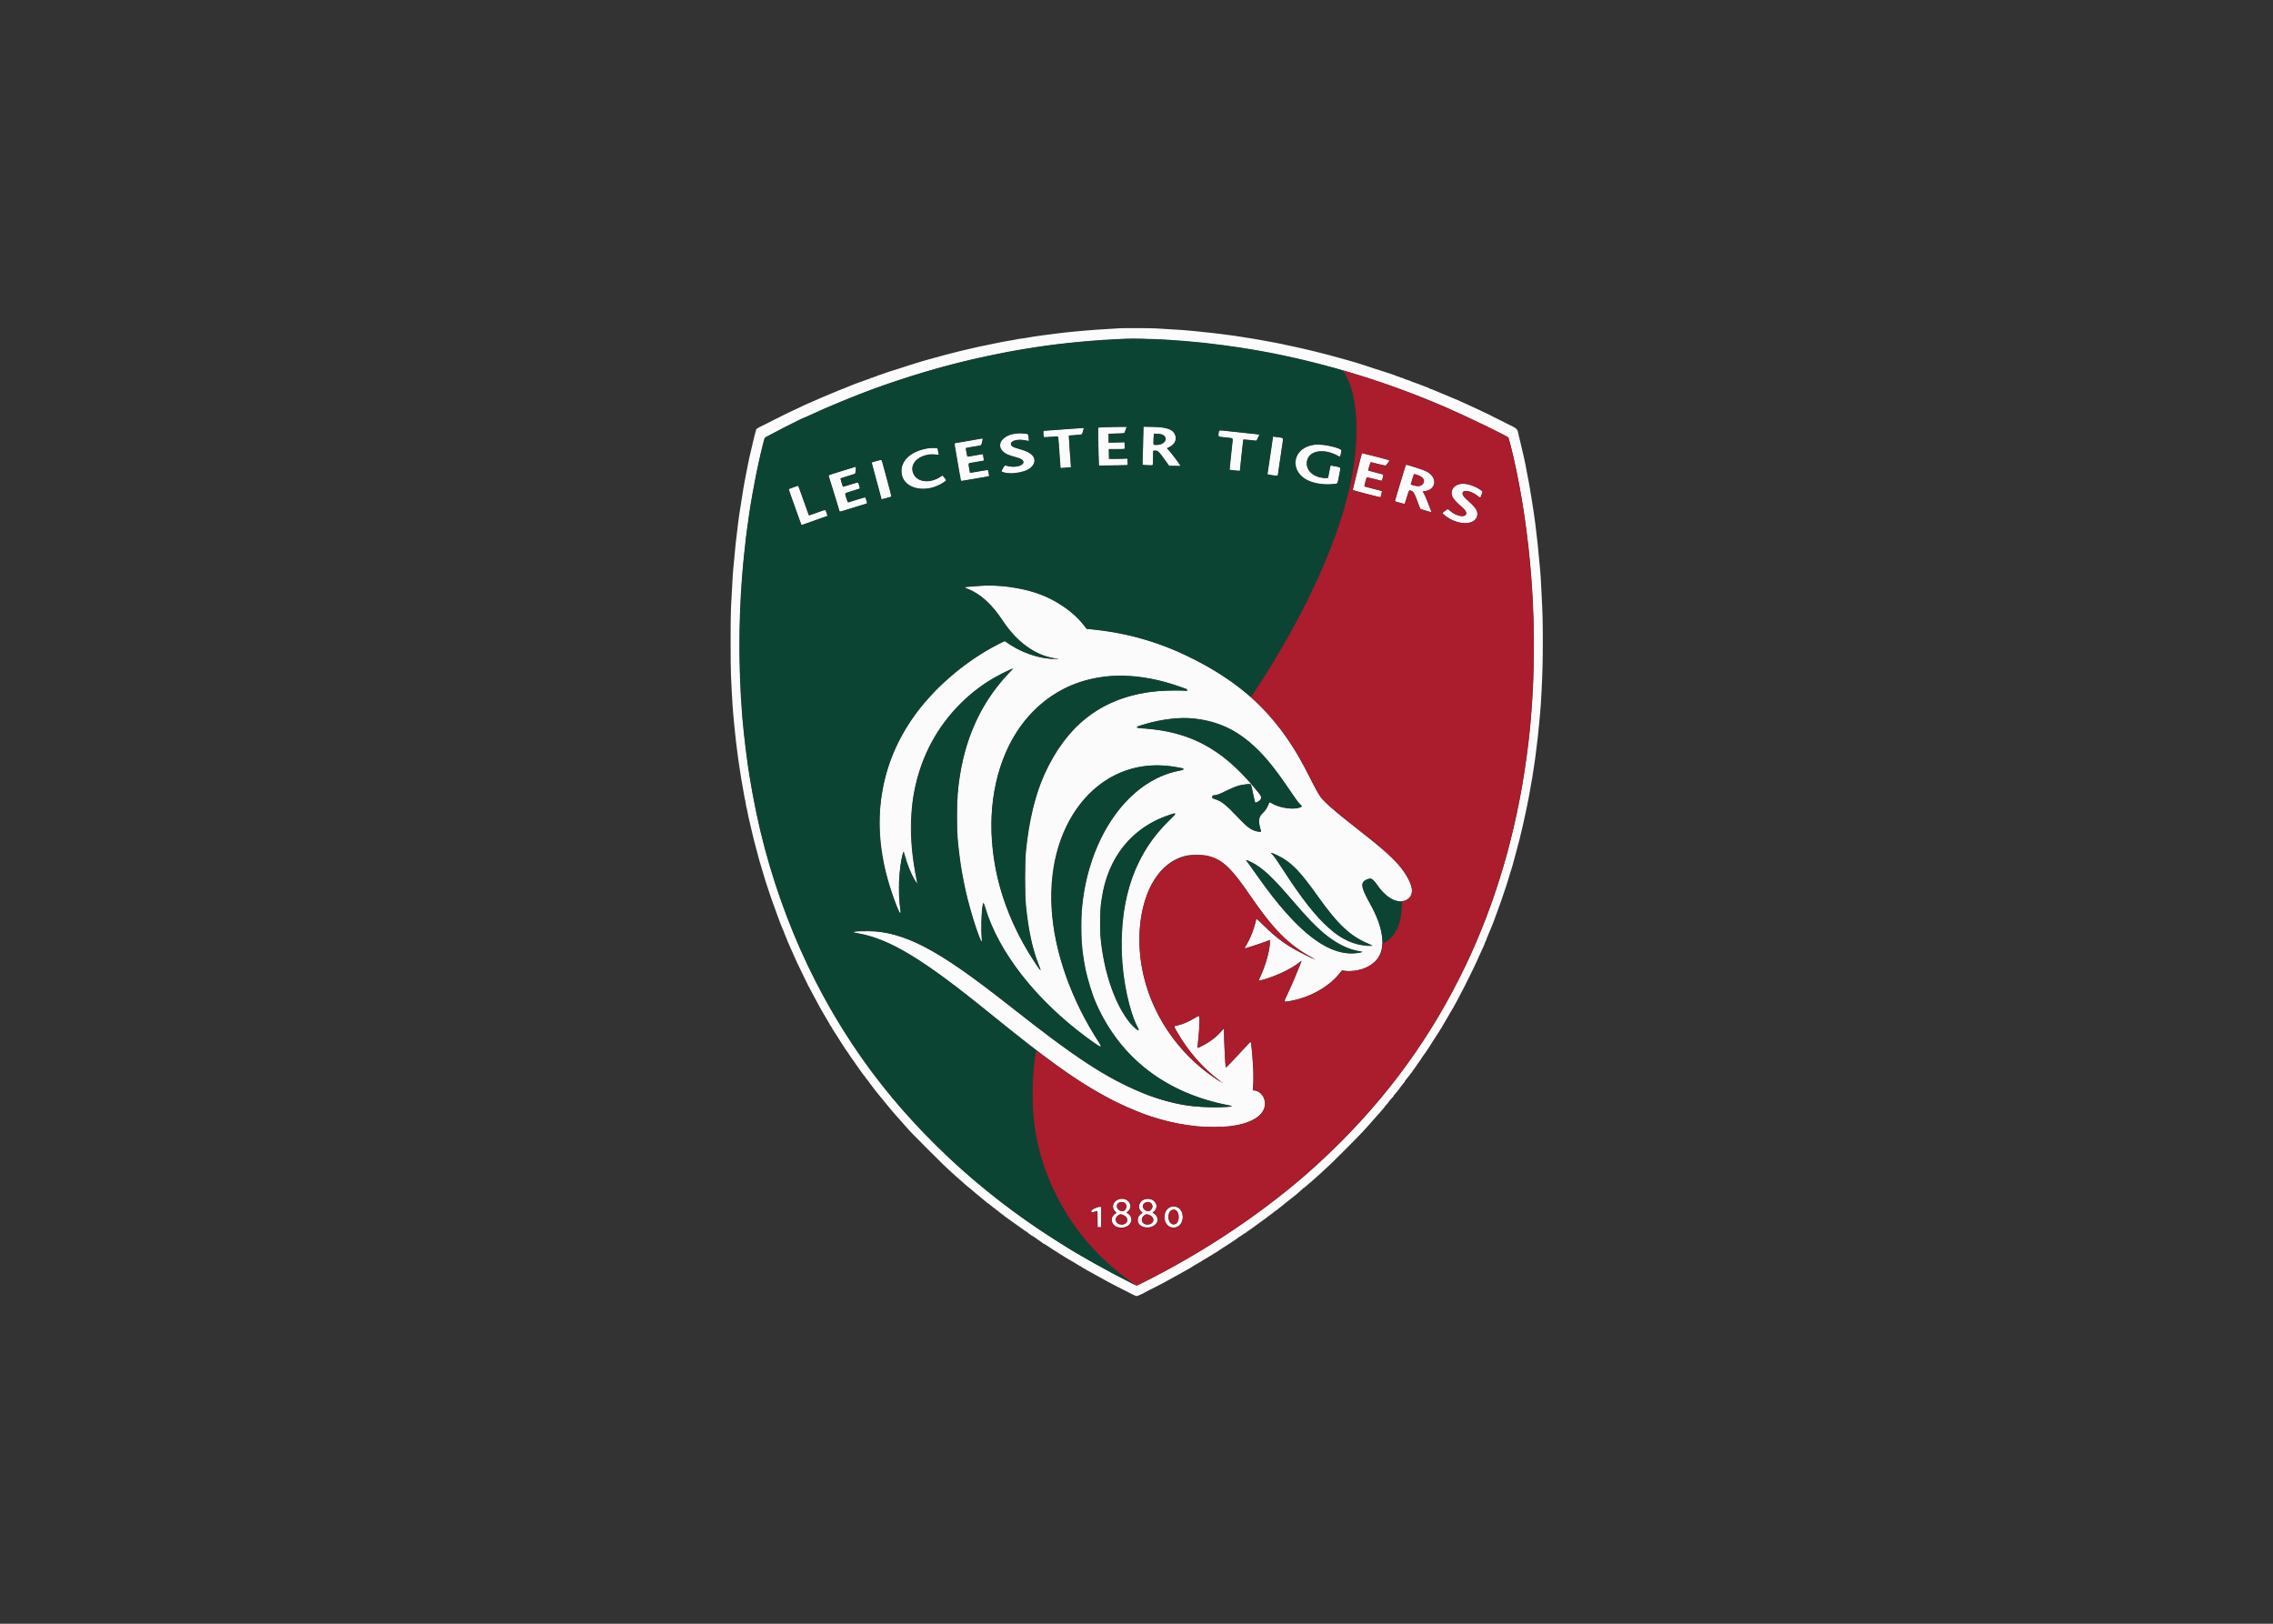 <svg clip-rule="evenodd" fill-rule="evenodd" stroke-linejoin="round" stroke-miterlimit="2" viewBox="0 0 560 400" xmlns="http://www.w3.org/2000/svg"><rect x="0" y="0" width="560" height="400" fill="#333333" stroke="none"/><g transform="matrix(.691 0 0 .691 179.893 80.814)"><path d="m138.616.093c-2.004.13-5.705.36-7.837.485-1.345.079-3.383.239-4.529.355-1.147.115-2.927.278-3.955.362-1.028.083-2.581.244-3.451.356s-2.196.275-2.948.361c-1.234.142-2.138.261-5.608.735-1.608.219-3.673.551-4.892.784-.595.114-1.258.208-1.472.208s-.666.061-1.004.135c-1.029.228-2.662.524-4.695.851-.506.082-1.218.214-1.582.295-.823.183-3.461.721-4.329.884-1.275.239-2.106.411-3.452.717-.751.172-1.884.427-2.516.569s-1.442.329-1.797.415c-.357.086-1.359.321-2.23.523-1.565.362-1.839.431-3.379.852-.435.119-1.211.316-1.725.439-.912.217-2.722.708-4.313 1.17-.436.126-1.342.379-2.014.561-.673.181-1.416.393-1.654.469-.237.077-.722.219-1.078.316-.356.098-1.1.324-1.654.502-.553.178-1.588.502-2.3.718-.712.217-1.521.477-1.798.578-.276.101-1.021.343-1.654.539-3.467 1.074-5.165 1.628-6.334 2.065-.715.268-1.395.489-1.509.492-.116.002-.335.099-.488.216-.154.116-.412.213-.575.215-.163.003-.422.1-.576.215-.153.117-.418.212-.587.212-.17 0-.352.044-.406.098-.1.1-.529.267-1.963.764-.435.151-1.341.476-2.013.721-.672.246-1.384.498-1.582.562-.197.063-.942.357-1.653.653-.712.296-1.456.603-1.654.683-.198.079-.554.227-.791.329s-.658.264-.934.36c-.278.096-.698.258-.935.36-.238.101-.626.266-.863.364-.238.099-.626.26-.863.359s-.593.246-.791.326c-2.047.826-3.404 1.396-3.523 1.479-.079.055-.726.34-1.438.633-.711.293-1.695.721-2.187.951-.491.229-.93.417-.974.417-.045 0-.841.36-1.768.8-.927.439-2.009.95-2.404 1.134-.395.183-1.237.575-1.87.869-.632.295-1.571.746-2.085 1.003-.514.258-1.355.675-1.869.928s-1.032.521-1.151.595c-.21.133-.422.234-1.15.553-.198.086-.456.218-.575.293-.119.074-.96.505-1.869.956-.91.451-2.184 1.085-2.833 1.408-.742.371-1.209.695-1.262.878-.501 1.735-1.114 4.161-1.29 5.106-.051.277-.187.86-.3 1.294-.403 1.549-1.183 5.067-1.496 6.759-.08.435-.25 1.308-.376 1.941s-.294 1.507-.373 1.942c-.079.434-.229 1.211-.334 1.725s-.265 1.42-.356 2.013c-.189 1.242-.487 3.102-.792 4.961-.118.712-.285 1.779-.371 2.373-.087.593-.248 1.628-.358 2.3-.11.673-.271 1.87-.359 2.661-.087.79-.249 2.117-.36 2.947-.357 2.688-.849 7.34-1.077 10.21-.085 1.068-.22 2.491-.301 3.164-.138 1.154-.221 2.492-.557 8.987-.078 1.502-.206 3.767-.283 5.032-.184 2.973-.183 20.87.001 24.517.077 1.543.204 4.066.281 5.609.183 3.68.37 6.464.564 8.412.086.869.223 2.325.301 3.235.079.91.241 2.495.359 3.523.119 1.028.283 2.484.366 3.235.083.752.241 2.014.352 2.805.111.79.272 2.02.36 2.731.088.713.248 1.812.355 2.445.109.633.27 1.668.358 2.301.19 1.369.522 3.353.792 4.745.107.553.271 1.492.364 2.085.189 1.217.53 2.978.728 3.755.072.286.132.663.132.836 0 .174.091.619.202.99.112.371.28 1.159.374 1.753.094.593.256 1.402.358 1.797.103.395.261 1.075.351 1.51s.258 1.163.374 1.618c.472 1.858.629 2.521.791 3.343.093.474.257 1.154.364 1.51.199.664.625 2.283 1.002 3.81.117.475.309 1.163.427 1.529.118.367.214.763.214.881s.162.724.36 1.346c.197.624.432 1.393.522 1.708.089.317.243.834.341 1.151.098.316.291.963.43 1.438.138.475.301 1.025.362 1.222.061.198.287.942.503 1.654s.478 1.521.582 1.797c.105.277.267.762.361 1.079.094.316.236.737.314.935.078.197.26.747.402 1.222.237.782.663 1.984 1.888 5.32.233.633.477 1.312.543 1.51.581 1.735 1.918 5.136 2.392 6.087.112.224.203.47.203.548s.153.477.34.888c.187.409.421.972.519 1.248.098.277.262.698.364.935.102.238.251.593.331.791.172.422.545 1.262 1.182 2.66.252.554.542 1.201.645 1.438.265.614.899 2.022 1.327 2.948.594 1.286 2.926 6.093 3.07 6.327.072.119.197.361.276.539.078.178.209.469.289.648.153.338 1.075 2.065 1.822 3.415.241.434.78 1.438 1.198 2.228 1.297 2.456 1.574 2.952 2.965 5.321.743 1.265 1.412 2.397 1.487 2.516.074.119.279.491.455.827.175.336.355.611.401.611s.174.206.286.458.591 1.045 1.065 1.762c.475.716 1.014 1.546 1.199 1.842.184.297.488.782.674 1.079.185.296.54.862.787 1.258s.5.784.563.863.319.467.568.863c.25.395.551.827.67.959.118.132.287.374.374.537.148.278 1.873 2.785 2.138 3.109.066.081.244.34.394.575.763 1.195 3.238 4.571 3.407 4.646.059.026.108.101.108.167 0 .115.363.587.898 1.166.138.15.252.304.252.342 0 .039.093.185.209.324.115.14.611.804 1.104 1.475.493.673.936 1.255.984 1.295.049.039.387.46.751.935.364.474.782.992.929 1.15s.492.579.767.935c.275.355.566.719.646.806.08.089.351.412.601.72 2.182 2.677 3.253 3.95 3.842 4.564.246.258.772.845 1.167 1.306.395.46.881 1.013 1.079 1.229.197.216.748.835 1.222 1.376 1.614 1.84 2.299 2.549 7.765 8.034 4.781 4.798 7.093 7.032 9.18 8.871.304.267.725.648.936.846.21.198.835.747 1.388 1.221.554.475 1.177 1.024 1.385 1.222.59.562 1.858 1.634 2.194 1.856.167.11.367.272.447.36.079.088.499.45.935.804.434.354.823.682.862.726.04.046.622.528 1.294 1.073.672.544 1.255 1.028 1.294 1.073.04.047.364.309.719.583.356.274.669.548.695.608.027.059.14.108.252.108s.204.055.204.122.323.342.719.611c.395.269.718.538.718.597 0 .06.066.108.145.108.078 0 .262.114.406.252.546.522 1.039.899 1.176.899.079 0 .143.054.143.121s.324.342.719.611c.395.27.719.538.719.598 0 .059.097.108.216.108.118 0 .215.058.215.131 0 .071.191.249.424.395.233.145 2.144 1.51 4.248 3.033 2.104 1.522 3.887 2.768 3.962 2.768.076 0 .138.054.138.121 0 .066.226.243.504.392.276.149.503.321.503.382s.069.111.153.111.365.162.624.36c.26.198.519.359.577.359.057 0 .195.081.306.18.376.335.853.679 1.79 1.293.514.337.957.661.983.72.027.059.113.108.192.108s.414.186.743.413c.33.227 1.117.74 1.75 1.141.632.401 1.217.782 1.298.845.081.065.373.244.647.398s.564.333.643.397c.275.225 1.235.832 1.314.832.043 0 .282.146.53.324s.563.388.701.467.787.462 1.441.85c.655.388 1.482.867 1.837 1.064.356.197.68.398.72.445.039.047.265.183.503.301.237.119.517.297.621.396s.283.179.395.179c.113 0 .206.05.206.112 0 .061.243.237.539.392.297.155.96.535 1.474.845s1.129.653 1.366.763c.238.11.755.391 1.15.627.396.236.979.561 1.295.723.316.163.704.372.864.466 1.313.776 3.572 1.989 6.829 3.667 5.039 2.594 5.976 3.046 6.323 3.046.3 0 2.638-1.05 2.88-1.294.039-.04.815-.446 1.726-.901 2.471-1.239 3.641-1.834 3.882-1.976.118-.07.636-.341 1.15-.602.514-.26.967-.508 1.007-.549.039-.042.233-.154.431-.248.198-.095.812-.43 1.366-.743 1.458-.826 2.075-1.169 2.804-1.557.356-.189.841-.459 1.078-.599.397-.234 1.089-.622 2.805-1.57.356-.196.679-.396.718-.444.093-.11.391-.292 1.798-1.095 1.432-.816 1.707-.983 1.797-1.086.04-.045.17-.129.288-.186.118-.056.346-.181.506-.277.16-.095.613-.362 1.007-.593.394-.23.748-.457.787-.503.04-.046.267-.18.504-.298.237-.116.632-.359.876-.538.245-.18.491-.327.546-.327s.178-.067.274-.149c.227-.195 4.314-2.871 4.385-2.871.031 0 .325-.184.654-.411.329-.226.954-.647 1.39-.935 1.224-.813 1.505-1.018 1.558-1.134.026-.059.106-.108.178-.108.071 0 .676-.388 1.343-.862.668-.475 1.283-.863 1.368-.863s.154-.051.154-.113.21-.237.467-.388c.257-.152.532-.331.611-.399s.888-.654 1.798-1.303c2.131-1.519 2.888-2.071 3.201-2.332.139-.116.285-.21.324-.21.038 0 .189-.114.336-.252.146-.139.421-.361.611-.495 1.107-.778 2.796-2.066 2.838-2.161.026-.062.106-.112.178-.112.127 0 .633-.391 1.164-.899.145-.138.298-.252.341-.252s.221-.133.395-.297c.175-.163.674-.567 1.109-.898s.856-.671.935-.754c.078-.084.402-.339.718-.567.317-.229.608-.462.648-.517s.459-.391.934-.745c.475-.353.994-.764 1.154-.913.159-.148.742-.658 1.294-1.132.552-.475 1.025-.912 1.052-.971.026-.059.097-.108.156-.108.111 0 1.03-.763 1.775-1.474.228-.217.451-.395.495-.395s.184-.113.313-.252c.128-.138.588-.55 1.023-.916s1.058-.916 1.385-1.222c.327-.307 1.136-1.043 1.797-1.636 2.126-1.907 2.96-2.715 8.022-7.773 4.368-4.363 5.858-5.91 7.921-8.224.277-.311.665-.737.862-.949.199-.211.748-.836 1.222-1.389s1.043-1.2 1.265-1.437c.734-.786 1.046-1.142 1.763-2.013.392-.475.76-.885.819-.911.059-.027.108-.104.108-.174 0-.069.146-.277.324-.463.635-.664 1.258-1.43 1.258-1.546 0-.065.048-.14.108-.166.059-.026.399-.404.755-.839.355-.435.696-.812.754-.838.06-.027.108-.117.108-.2 0-.084.087-.224.193-.312.261-.217 1.732-2.065 2.759-3.467.464-.632.895-1.172.959-1.198.063-.027.115-.135.115-.24s.05-.213.108-.239c.06-.027.497-.566.971-1.198.474-.633.895-1.183.935-1.223.293-.293 1.006-1.306 1.006-1.429 0-.084.055-.152.122-.152s.243-.227.392-.504.321-.504.382-.504.111-.067.111-.149.068-.229.15-.323c.396-.459 2.151-2.996 2.151-3.111 0-.072.05-.152.111-.179.096-.042 1.403-1.908 2.045-2.923.119-.187.925-1.461 1.79-2.831.866-1.37 1.723-2.69 1.906-2.935.182-.245.331-.52.331-.611s.053-.167.118-.167c.066 0 .262-.275.437-.611s.38-.708.455-.827c.076-.118.623-1.057 1.217-2.085.595-1.028 1.147-1.966 1.228-2.084.081-.119.186-.33.233-.468.046-.138.142-.252.211-.252.07 0 .128-.092.128-.205s.08-.291.179-.395c.099-.105.314-.449.479-.765.709-1.361 1.712-3.202 1.998-3.667.169-.277.4-.73.51-1.007.111-.276.257-.568.324-.647.28-.328 4.509-8.846 5.551-11.18.168-.376.427-.958.574-1.294.149-.337.495-1.097.771-1.69s.601-1.305.724-1.582c.121-.276.384-.861.584-1.299.2-.437.407-.971.461-1.187s.156-.428.227-.471c.07-.044.128-.176.128-.295 0-.12.153-.553.339-.962.187-.411.422-.973.523-1.25s.33-.827.511-1.222c.179-.395.436-1.01.571-1.366.134-.356.328-.842.43-1.078.102-.238.287-.723.41-1.079.369-1.06 1.896-5.27 2.451-6.759.277-.741.507-1.42.756-2.228.122-.396.308-.946.413-1.222.106-.278.27-.763.364-1.079.094-.317.255-.802.358-1.078.103-.278.359-1.086.57-1.798s.434-1.456.496-1.654c.063-.197.227-.748.365-1.222.138-.475.316-1.024.394-1.222.079-.198.263-.812.41-1.366s.428-1.589.626-2.301c.197-.712.493-1.811.657-2.444.165-.633.389-1.474.498-1.87.11-.395.273-1.01.361-1.366.089-.356.25-.971.36-1.366.108-.395.365-1.463.571-2.373.206-.909.466-2.009.578-2.444.207-.796.808-3.563 1.095-5.033.085-.435.241-1.179.348-1.654.108-.474.27-1.283.36-1.797s.254-1.355.364-1.869c.109-.514.271-1.42.36-2.014.088-.593.249-1.531.358-2.084.387-1.98.617-3.328.784-4.602.093-.712.254-1.78.358-2.373s.261-1.66.349-2.372c.089-.712.254-2.006.369-2.876.379-2.888.845-7.111 1.071-9.706.079-.91.217-2.398.306-3.307.193-1.97.366-4.617.566-8.628.327-6.569.418-10.337.419-17.4 0-6.973-.068-9.639-.42-16.392-.081-1.542-.207-3.969-.279-5.392-.073-1.424-.198-3.139-.28-3.811-.081-.673-.216-2.096-.301-3.164-.236-2.954-.76-7.992-1.078-10.353-.112-.831-.276-2.19-.364-3.019-.088-.831-.25-2.028-.361-2.661-.11-.633-.271-1.668-.357-2.301-.087-.632-.25-1.7-.364-2.373-.259-1.538-.574-3.493-.788-4.888-.091-.594-.252-1.5-.358-2.014-.107-.514-.267-1.355-.357-1.869-.089-.514-.25-1.355-.358-1.869s-.272-1.388-.364-1.941c-.092-.554-.251-1.363-.354-1.798-.102-.435-.262-1.179-.356-1.654-.164-.822-.323-1.496-.793-3.343-.115-.454-.282-1.183-.37-1.618-.089-.434-.22-.988-.293-1.229-.072-.242-.197-.743-.276-1.114-.677-3.158-.179-2.644-4.746-4.906-.91-.451-1.751-.879-1.87-.953-.118-.073-.442-.23-.719-.35-.276-.118-.6-.281-.718-.359-.119-.079-.443-.241-.719-.36-.277-.118-.601-.281-.719-.359-.119-.079-.41-.233-.648-.343-.392-.182-2.264-1.073-4.889-2.326-1.061-.506-2.679-1.253-3.882-1.791-.942-.422-2.118-.952-3.06-1.381-.417-.191-.793-.346-.835-.346-.043 0-.445-.167-.895-.371-.976-.443-.802-.37-3.766-1.58-1.305-.533-2.708-1.12-3.119-1.307-.41-.185-.843-.337-.962-.337s-.25-.055-.292-.122c-.041-.068-.385-.236-.763-.373-.378-.138-.882-.334-1.119-.435-.238-.1-.917-.358-1.51-.572-.593-.213-1.238-.453-1.432-.532-.195-.079-.744-.276-1.222-.438-.478-.163-.93-.352-1.006-.422-.075-.069-.225-.126-.335-.126-.207 0-1.935-.635-2.366-.87-.137-.075-.364-.138-.503-.14-.14-.003-.379-.1-.533-.216-.153-.117-.425-.212-.602-.212-.178 0-.359-.055-.4-.123-.042-.067-.741-.335-1.554-.595-.813-.261-1.834-.599-2.269-.751-.436-.154-.986-.331-1.223-.394s-.722-.225-1.078-.359c-.357-.134-.873-.296-1.151-.358-.276-.062-.794-.224-1.15-.358s-.842-.299-1.078-.367c-.238-.067-.788-.247-1.222-.399-.436-.152-1.374-.458-2.086-.679-.711-.221-1.553-.483-1.869-.583-.316-.099-.867-.26-1.222-.356-.356-.096-.841-.237-1.079-.314-.237-.076-.981-.288-1.654-.469-1.883-.51-2.875-.782-3.738-1.025-.435-.123-1.115-.314-1.51-.424-.743-.208-2.522-.659-4.026-1.02-.475-.115-1.219-.3-1.654-.413-.435-.112-1.147-.28-1.582-.373-.435-.092-1.082-.249-1.438-.348s-1.035-.258-1.51-.351c-.474-.093-1.218-.257-1.654-.363-.82-.199-2.564-.575-3.81-.821-.395-.078-1.074-.228-1.51-.334-.435-.105-1.243-.265-1.797-.354-.553-.09-1.427-.251-1.941-.357-.514-.107-1.388-.27-1.941-.362-.554-.092-1.46-.257-2.014-.367-.553-.109-1.491-.271-2.085-.359-1.022-.151-1.958-.302-4.853-.78-.692-.114-1.744-.272-2.336-.351-.593-.079-1.823-.242-2.733-.364-3.234-.431-7.286-.9-9.419-1.088-.948-.083-2.307-.222-3.019-.307-.711-.085-2.2-.209-3.307-.277-3.329-.201-6.772-.414-9.131-.564-1.978-.125-11.687-.165-13.373-.055m16.105 4.001c4.68.278 10.301.731 13.444 1.084.713.08 1.91.214 2.661.297 2.493.276 8.911 1.131 10.713 1.426.475.078 1.51.244 2.301.368 23.119 3.645 48.307 11.035 70.891 20.798 7.732 3.343 22.49 10.48 22.773 11.014.138.258 1.151 4.23 1.806 7.078 2.973 12.914 5.154 27.621 6.333 42.707 1.522 19.451 1.161 40.472-1.011 58.812-3.254 27.488-10.18 52.91-20.665 75.852-1.518 3.323-1.72 3.744-3.717 7.736-12.663 25.324-29.349 47.228-51.174 67.177-16.969 15.51-39.192 30.527-62.225 42.048-2.136 1.068-1.759 1.074-4.001-.068-9.268-4.721-19.163-10.275-25.084-14.082-.514-.33-1.485-.947-2.157-1.372-26.931-17.012-51.118-39.752-68.522-64.424-19.232-27.261-32.789-59.859-38.958-93.67-.13-.712-.295-1.586-.367-1.942-.071-.355-.297-1.65-.501-2.875-.203-1.226-.431-2.585-.507-3.02-.404-2.348-1.458-10.394-1.853-14.164-.371-3.537-.458-4.422-.594-6.112-1.511-18.687-1.336-38.552.502-56.798 1.108-10.994 2.422-19.816 4.477-30.054.865-4.308 2.424-10.983 2.939-12.588.141-.438 13.877-7.543 14.582-7.543.025 0 .716-.315 1.536-.7 6.408-3.009 16.464-7.148 23.564-9.698 3.873-1.39 4.824-1.72 8.14-2.817 12.051-3.985 23.427-6.998 35.358-9.363 1.582-.313 3.2-.635 3.595-.715s1.269-.239 1.941-.354c.673-.114 2.355-.403 3.739-.641 9.579-1.649 21.693-2.962 31.923-3.463 1.779-.086 3.624-.18 4.098-.207 1.808-.105 10.508.065 14.02.273m-20.515 31.272c-1.595.044-2.936.116-2.98.16-.082.082.192 13.397.278 13.487.026.029 2.317.004 5.09-.055l5.041-.105v-2.309l-6.614.192v-3.597h5.608v-2.381l-2.876.057-2.876.057v-3.197l.755-.018c.416-.011 1.682-.059 2.815-.108l2.06-.09.42-1.079c.231-.593.42-1.095.42-1.114.001-.048-3.525.002-7.141.1m13.173.835c-.005.533-.092 3.559-.194 6.722s-.158 5.784-.124 5.824c.034.039.865.093 1.848.119l1.785.048v-1.5c0-.825.042-1.995.094-2.6l.092-1.1h.757c.92 0 1.263.336 3.425 3.364l1.375 1.927 1.933.102c1.062.058 2.004.08 2.095.05.196-.065-3.063-4.483-4.092-5.547l-.726-.751.885-.435c1.747-.861 2.551-2.2 2.236-3.73-.529-2.58-2.97-3.458-9.619-3.463l-1.762-.001zm-22.999-.446c-.277.026-1.959.149-3.739.272-1.779.124-4.455.318-5.947.433-1.49.114-2.787.208-2.88.208-.179 0-.148 1.996.034 2.177.052.051 1.193.013 2.538-.085 1.344-.098 2.485-.14 2.534-.093.048.047.164 1.186.257 2.531.093 1.344.228 3.221.3 4.169.073.949.175 2.361.228 3.137l.096 1.412.917-.082c.504-.044 1.339-.118 1.855-.165l.938-.083-.078-.671c-.105-.91-.566-7.596-.687-9.947l-.033-.647 2.229-.184c2.708-.225 2.529-.165 2.706-.92.079-.342.21-.831.291-1.088l.146-.468-.601.023c-.33.013-.827.044-1.104.071m49.845 1.309c-.28 1.697-.354 1.634 2.209 1.901 3.177.331 2.868.04 2.589 2.438-.205 1.75-.843 7.88-.893 8.566l-.041.575.718.086c.395.048 1.208.13 1.805.183l1.086.097.179-1.692c.1-.932.276-2.6.393-3.707.349-3.3.64-5.732.691-5.785.048-.047 2.241.142 3.851.334l.816.096.524-1.04c.287-.572.501-1.062.473-1.09-.058-.057-1.769-.262-4.785-.57-2.178-.223-3.135-.325-6.716-.717-2.863-.313-2.792-.321-2.899.325m-72.565.615c-6.447.761-7.415 6.196-1.402 7.88 2.93.82 3.274.943 3.764 1.346 2.185 1.802-2.453 3.412-5.957 2.067-.196-.075-1.439 2.001-1.275 2.131 1.694 1.342 8.333.51 10.336-1.295 2.785-2.511 1.353-5.13-3.558-6.505-2.828-.791-3.489-1.163-3.489-1.959 0-1.289 2.487-1.893 5.332-1.295.571.121 1.056.2 1.079.178.087-.089-.235-2.185-.355-2.305-.317-.318-2.732-.449-4.475-.243m52.09.167c2.817.844 1.433 3.855-1.771 3.855-1.213 0-1.151.126-1.043-2.137l.091-1.889h1.075c.591 0 1.333.076 1.648.171m39.796.952c0 .075-.131 1.002-.291 2.059-.273 1.81-.601 4.02-1.351 9.143l-.321 2.187.658.087c.361.047.968.146 1.348.22 1.224.24 1.682.186 1.682-.199 0-.184.098-.944.216-1.69.119-.745.278-1.776.353-2.29.285-1.949.593-4.038.951-6.453.428-2.891.535-2.654-1.304-2.883-.791-.099-1.551-.211-1.689-.249-.139-.037-.252-.007-.252.068m-105.403.893c-.83.145-2.674.469-4.098.72-1.423.252-2.911.501-3.307.554-.865.115-.851-.226-.16 3.756.281 1.621.77 4.46 1.086 6.31.317 1.85.606 3.394.643 3.431s.993-.096 2.125-.296 3.32-.573 4.862-.828c1.542-.256 2.854-.509 2.915-.562.208-.18-.218-2.16-.464-2.158-.122.003-1.322.198-2.667.436-1.344.237-2.707.469-3.028.516l-.583.084-.246-1.418c-.367-2.118-.405-2.003.729-2.202.535-.094 1.456-.261 2.05-.37.593-.11 1.392-.243 1.775-.296.692-.095.697-.1.604-.545-.051-.247-.132-.764-.18-1.149l-.086-.699-.59.087c-.323.047-1.495.249-2.602.446-1.107.199-2.112.361-2.234.362-.193 0-.829-2.951-.671-3.109.049-.049 3.194-.611 4.412-.789 1.111-.162 1.11-.161 1.297-1.068.08-.392.186-.891.234-1.109.102-.464.215-.457-1.816-.104m119.998 1.952c-8.061 1.174-8.968 10.05-1.329 13.004 2.227.861 5.227 1.235 7.915.987 1.947-.181 1.729.041 2.177-2.214.836-4.218.984-3.669-1.099-4.081-.845-.168-1.594-.305-1.663-.305s-.312 1.003-.539 2.229l-.414 2.229h-1.024c-4.642 0-7.835-3.642-6.199-7.072 1.383-2.902 6.133-3.372 10.427-1.033 1.048.57 1.088.554 1.295-.523.083-.435.191-.927.239-1.095.284-.989-6.888-2.548-9.786-2.126m-136.893 1.152c-6.731.907-10.718 4.489-10.103 9.076.755 5.637 8.987 7.286 15.095 3.022.924-.644.924-.616-.016-1.673l-.561-.631-.411.289c-4.105 2.901-9.111 2.11-10.192-1.609-1.037-3.567 3.424-6.876 8.309-6.165.684.1.97.095.97-.013 0-.304-.414-2.127-.504-2.216-.106-.107-1.962-.165-2.587-.08m152.351 8.307c-.886 3.568-1.621 6.549-1.632 6.623-.017.102 9.845 2.705 9.916 2.617.095-.117.501-2.139.443-2.197-.044-.045-1.448-.423-3.119-.842-1.671-.42-3.064-.787-3.092-.816-.14-.14.753-3.214.944-3.25.114-.021 1.337.25 2.718.605 1.38.354 2.534.62 2.563.591.069-.068.602-2.143.561-2.183-.017-.018-1.228-.336-2.689-.708-1.462-.372-2.678-.692-2.7-.711-.178-.148.754-3.09.958-3.029.739.22 4.927 1.232 5.099 1.232.19 0 1.307-1.344 1.47-1.769.062-.159-4.906-1.509-9.376-2.546l-.454-.105zm-170.973-3.796c-.514.146-1.21.338-1.547.427-.568.151-.606.191-.52.552.049.214.406 1.554.791 2.978s.796 2.944.914 3.38c.117.434.34 1.243.494 1.797.348 1.244 1.022 3.754 1.144 4.252l.09.371 1.693-.458c.931-.251 1.721-.486 1.756-.52.034-.035-.348-1.581-.849-3.436s-1.287-4.78-1.747-6.5c-.643-2.4-.889-3.125-1.061-3.118-.123.006-.644.13-1.158.275m187.978 2.411c-.162.534-.728 2.394-1.257 4.134-1.527 5.02-2.375 7.887-2.338 7.913.167.119 3.425.968 3.486.907.043-.043.395-1.139.782-2.436.679-2.278.714-2.356 1.071-2.331 1.122.081 1.505.655 2.82 4.227l.877 2.383 1.324.386c.727.211 1.627.477 1.999.591l.678.206-.482-1.321c-.856-2.351-1.673-4.321-2.166-5.225l-.483-.884.673-.097c4.399-.635 4.665-5.094.426-7.159-.899-.439-6.512-2.264-6.96-2.264-.086 0-.288.437-.45.97m-198.403.539c-1.345.423-3.447 1.076-4.673 1.451-2.578.788-2.481.734-2.313 1.288.117.388.601 1.949 2.738 8.837.405 1.305.806 2.648.891 2.984.191.753-.02.764 2.997-.169 1.384-.428 3.487-1.077 4.674-1.443 1.186-.366 2.195-.679 2.243-.695.177-.061-.515-2.115-.712-2.115-.174 0-5.342 1.562-5.921 1.789-.208.082-1.147-2.477-1.147-3.126 0-.209.824-.506 4.268-1.539l1.031-.309-.217-.733c-.467-1.571-.383-1.496-1.343-1.199-2.55.787-4.515 1.367-4.542 1.34-.08-.086-.944-3.005-.9-3.041.027-.022 1.053-.345 2.279-.717 3.065-.931 3-.901 3.081-1.432.176-1.161.226-1.96.123-1.95-.062.007-1.213.357-2.557.779m202.764 2.108c1.887.548 2.812 1.699 2.264 2.816-.576 1.174-1.752 1.463-3.653.897l-.976-.291.198-.608c.109-.334.368-1.174.574-1.865.207-.693.41-1.259.451-1.259.042 0 .555.139 1.142.31m14.823 3.337c-2.181.618-3.153 2.648-2.199 4.597.349.714 1.552 2.011 3.108 3.351 1.362 1.173 1.727 1.671 1.727 2.361 0 1.726-3.458 1.236-5.739-.814-.83-.746-.834-.746-1.96.104-.951.718-.953.71.304 1.678 4.065 3.127 9.586 3.486 11.006.714.931-1.814.257-3.28-2.709-5.889-1.787-1.571-2.195-2.092-2.196-2.803-.002-1.613 3.139-1.028 5.623 1.047.705.59.661.617 1.145-.711l.381-1.044-.734-.546c-2.276-1.688-5.765-2.608-7.757-2.045m-237.278 1.11c-.864.312-1.592.588-1.616.613-.025.025.186.687.471 1.471.284.785.569 1.589.633 1.787.064.197.386 1.104.714 2.013.923 2.555 1.215 3.371 1.951 5.464.376 1.068.706 1.967.733 2 .058.069.825-.18 3.072-.995.91-.33 1.816-.653 2.014-.717.197-.065 1.103-.389 2.012-.721.91-.331 1.768-.636 1.906-.677.138-.04.251-.129.251-.195 0-.194-.598-1.773-.723-1.91-.1-.11-1.147.226-4.812 1.542l-1.007.361-.171-.386c-.094-.213-.336-.856-.539-1.43-.203-.573-.53-1.495-.728-2.049-.198-.553-.521-1.459-.719-2.012-.198-.554-.517-1.444-.708-1.978-.192-.534-.491-1.375-.667-1.869-.174-.494-.357-.895-.406-.889-.048.005-.795.265-1.661.577m67.071 35.077c-.593.059-2.113.185-3.379.28-2.949.221-2.958.226-1.509.788 4.498 1.747 8.525 5.381 12.359 11.152 5.197 7.825 11.519 12.464 18.52 13.591.764.123 1.418.253 1.455.29.264.264-4.518-.167-6.41-.578-3.987-.866-7.885-2.516-11.186-4.734l-1.582-1.063-2.156 1.089c-12.012 6.064-23.678 16.182-30.879 26.778-12.238 18.01-14.743 38.518-7.446 60.97 1.134 3.492 2.861 7.911 3.13 8.014.305.117.327.004.177-.905-.926-5.614-.595-14.539.732-19.729.384-1.501.423-1.505.792-.087.886 3.397 2.324 6.935 3.752 9.228.817 1.313.814 1.32.397-.763-.314-1.575-.557-2.972-.923-5.321-4.253-27.306 5.072-50.526 25.882-64.446 2.946-1.97 8.833-5.078 9.62-5.078.044 0-.442.533-1.08 1.186-9.448 9.661-15.537 22.143-17.869 36.632-.375 2.335-.456 2.931-.661 4.889-.578 5.496-.609 14.325-.07 19.412.679 6.403 1.188 9.804 2.174 14.524.239 1.147.49 2.349.557 2.672.6 2.898 2.431 9.383 3.71 13.145 1.701 5.004 2.165 5.9 1.991 3.846-.392-4.65.035-12.933.658-12.725.081.027.358.758.615 1.624 4.723 15.924 18.314 33.262 36.488 46.549 4.69 3.429 5.444 3.757 4.155 1.812-9.795-14.791-16.054-32.45-17.011-47.997-1.986-32.265 18.384-55.248 44.667-50.395.711.131 1.52.279 1.797.329.986.176.766.671-.388.869-24.306 4.18-40.589 37.864-34.045 70.428.827 4.113 2.56 9.677 4.02 12.909 8.808 19.492 24.873 31.736 47.273 36.031 4.78.918-9.465.977-15.278.065-4.945-.776-10.608-2.405-15.89-4.57-12.722-5.215-23.256-12.133-47.309-31.063-25.728-20.251-37.518-26.445-50.4-26.48-5.276-.015-6.332.203-3.451.709 11.314 1.991 23.008 9.074 46.734 28.308 20.213 16.387 30.625 23.929 40.302 29.193.537.292 1.216.666 1.511.832 3.899 2.196 10.646 5.186 15.25 6.758 17.837 6.089 37.241 5.107 40.748-2.062 1.54-3.149-.485-7.021-3.673-7.021-.145 0-.158-.223-.061-1.042.349-2.932-.026-11.431-.694-15.745-.104-.666-.175-.624-1.577.934-1.779 1.977-7.306 7.801-7.403 7.801-.17 0-.669-9.502-.713-13.588-.006-.426-.015-.421-.758.43-1.88 2.152-4.043 3.847-6.577 5.157-2.317 1.197-2.128 1.283-1.913-.878.621-6.233.722-8.214.467-9.132-.182-.658-.037-.674-1.392.166-2.286 1.417-4.579 2.403-6.504 2.796-1.188.242-1.188.165.011 2.258 3.953 6.903 9.26 12.973 15.191 17.377 1.711 1.271 1.477 1.195-.755-.244-14.216-9.167-24.242-24.128-27.024-40.325-3.407-19.833 3.647-37.225 16.091-39.678 1.961-.386 5.901-.314 7.579.14 5.338 1.444 8.177 4.163 15.455 14.805 7.659 11.195 13.23 16.781 21.093 21.147 2.856 1.587 1.932 1.27-2.02-.693-6.367-3.161-9.772-5.587-14.813-10.55-1.599-1.574-2.5-2.366-2.544-2.236-.037.112-.209.786-.381 1.498-.65 2.676-1.817 5.537-3.197 7.836-.356.593-.627 1.1-.601 1.127.1.108 6-1.804 7.873-2.55.615-.246 1.155-.446 1.201-.446.151 0-.112 2.344-.454 4.052-.559 2.785-1.547 5.8-2.884 8.796l-.76 1.704.53-.099c3.809-.708 11.071-4.05 14.01-6.448.455-.371.827-.644.827-.606 0 .308-3.362 8.319-4.611 10.986-1.952 4.171-1.994 3.789.369 3.403 6.984-1.142 13.983-5.067 17.882-10.028.741-.943.742-.945 1.28-.82 1.723.401 5.185.048 7.216-.736 8.024-3.094 8.801-11.21 2.213-23.118-3.318-5.998-3.531-7.501-1.219-8.598 1.57-.745 2.184-.421 3.941 2.072 3.696 5.248 8.169 7.077 11.149 4.562 1.795-1.517 1.415-4.297-1.159-8.483-2.375-3.862-5.971-7.356-14.357-13.948-16.142-12.69-15.488-11.998-20.239-21.432-9.758-19.378-21.293-31.138-40.067-40.849-12.456-6.443-24.047-9.829-38.408-11.221-.713-.068-.751-.097-1.431-1.034-3.524-4.858-10.661-9.727-17.464-11.91-5.911-1.898-14.335-2.989-19.269-2.495m54.787 32.281c5.241.532 10.602 1.763 15.961 3.667 1.147.407 2.198.775 2.337.818.15.045.251.218.251.431v.356l-1.114-.11c-2.986-.291-9.093-.045-12.846.52-17.143 2.578-29.137 12.142-36.996 29.502-3.188 7.041-5.389 16.241-6.515 27.222-.359 3.503-.36 15.57-.002 19.124.912 9.033 2.306 15.557 4.514 21.113 1.169 2.943.975 2.893-1.143-.297-3.277-4.932-5.866-9.588-8.058-14.488-15.182-33.948-7.108-70.666 18.375-83.551 7.281-3.681 16.273-5.216 25.236-4.307m21.107 15.034c13.176 1.439 22.181 8.03 33.198 24.299 3.018 4.456 3.491 5.109 4.493 6.206l.747.818-.33.207c-1.882 1.18-7.473.537-10.325-1.189-.925-.561-.936-.563-1.066-.251-.787 1.894-1.182 2.521-2.253 3.582-1.511 1.496-1.718 2.737-.914 5.494.36 1.233.334 1.283-.62 1.196-2.01-.183-3.634-1.214-6.363-4.04-5.698-5.902-6.503-6.573-8.903-7.431-1.338-.479-1.406-.548-1.221-1.236.07-.259.219-.316 1-.379.788-.063 1.319-.268 3.762-1.449 3.726-1.803 4.654-2.104 7.366-2.388 1.832-.192 1.575-.542 2.383 3.226.373 1.74.72 3.209.771 3.265.149.164 1.288-.416 1.667-.85.838-.959.793-1.068-1.707-4.069-12.019-14.428-23.336-20.435-40.519-21.506-1.196-.075-1.556-.145-1.622-.32-.12-.313-.033-.351 2.724-1.168 6.219-1.843 12.641-2.573 17.732-2.017m-6.779 34.001c.057.148-.549.826-1.898 2.121-12.169 11.687-17.767 27.175-17.151 47.455.296 9.745 2.775 21.261 5.742 26.681 1.205 2.202-1.556.079-3.709-2.851-5.076-6.911-8.599-17.74-9.692-29.792-.192-2.119-.097-9.526.143-11.19.087-.593.225-1.564.309-2.157 2.094-14.792 10.798-25.509 24.366-29.999 1.65-.546 1.776-.564 1.89-.268m36.647 14.887c4.826 2.388 7.573 5.204 14.376 14.733 7.138 9.999 11.295 13.864 17.956 16.695 1.727.733 1.63.86-.545.728-9.491-.581-17.29-7.562-29.664-26.555-2.882-4.423-3.98-5.963-4.439-6.225-.11-.064-.2-.184-.2-.268 0-.255.693-.01 2.516.892m-9.239 2.452c3.692 1.848 7.157 5.112 14.563 13.719 5.155 5.99 8.052 9.014 10.997 11.479 4.376 3.664 9.039 5.957 13.218 6.499 1.012.132.745.282-1.012.567-9.993 1.62-21.628-7.151-35.379-26.67-3.34-4.74-4.166-5.89-4.296-5.97-.076-.047-.206-.211-.288-.365-.177-.331.535-.091 2.197.741m-47.489 120.046c-2.11.642-2.814 2.741-1.426 4.247l.565.613-.587.388c-1.771 1.172-1.366 3.9.683 4.598 2.795.952 5.508-.663 5.15-3.068-.105-.709-1.111-1.879-1.616-1.879-.168 0-.076-.14.293-.445 2.426-1.999.08-5.41-3.062-4.454m9.057.078c-1.979.636-2.568 3.255-.994 4.419l.397.294-.599.453c-2.468 1.868-.871 4.971 2.471 4.802 3.226-.164 4.686-3.3 2.254-4.843l-.661-.419.401-.313c2.596-2.028.043-5.459-3.269-4.393m-6.866 1.358c1.191 1.064.063 3.22-1.448 2.768-2.14-.642-1.963-3.188.222-3.188.633 0 .833.069 1.226.42m9.303.022c.658.659.629 1.506-.078 2.29-.704.779-1.701.676-2.548-.261-1.347-1.489 1.198-3.456 2.626-2.029m6.841 1.354c-2.647.928-2.853 5.755-.297 6.956 2.331 1.096 4.683-.622 4.683-3.42 0-2.724-2.032-4.361-4.386-3.536m-27.074.503c-1.174.561-1.388.872-.967 1.406.016.021.444-.091.95-.249.506-.159.968-.289 1.028-.291.059-.001.108 1.293.108 2.875v2.875h1.293v-7.189l-.611.002c-.411.002-1 .189-1.801.571m29.193.717c1.129.888 1.151 3.703.035 4.581-1.544 1.215-3.297-.768-2.786-3.152.322-1.496 1.733-2.23 2.751-1.429m-19.137 1.519c2.819.961 1.745 4.159-1.136 3.383-1.609-.433-1.781-2.408-.29-3.317.564-.344.605-.346 1.426-.066m9.374.009c1.847.63 2.192 2.449.611 3.214-2.474 1.199-4.362-1.516-2.17-3.119.52-.381.688-.391 1.559-.095" fill="#fbfbfb"/><path d="m218.945 15.845c4.356 6.462 5.551 20.564 3.002 35.418-3.803 22.158-17.102 51.757-35.608 79.254l-.693 1.029 1.924 1.814c5.635 5.313 11.307 12.569 15.186 19.423 1.263 2.233 2.558 4.677 4.187 7.908 2.086 4.135 2.921 5.664 3.655 6.686 1.081 1.504 6.441 6.02 16.613 13.996 9.843 7.718 14.237 12.687 15.717 17.774.731 2.512-.88 5.186-3.123 5.186h-.349l-.081 2.481c-.191 5.858-2.319 10.197-5.989 12.212l-.868.478-.002.876c-.011 5.299-6.517 9.552-13.447 8.792l-1.006-.111-.791 1.024c-3.799 4.919-11.096 8.883-18.357 9.975-1.649.247-1.584.275-1.221-.519.459-1.001 1.371-2.955 2.106-4.507.654-1.381 1.359-3.067 3.036-7.257.93-2.322.931-2.336.188-1.665-1.268 1.146-4.868 3.237-7.177 4.17-3.018 1.218-7.478 2.645-7.478 2.392 0-.062.092-.301.205-.53 2.059-4.204 3.821-10.173 3.821-12.943 0-1.072.092-1.041-1.369-.476-1.897.733-7.7 2.62-7.781 2.531-.013-.015.234-.447.548-.961 1.517-2.476 3.035-6.256 3.571-8.885.226-1.112.032-1.202 2.402 1.126 5.294 5.202 8.743 7.686 14.893 10.722 1.361.672 2.595 1.288 2.741 1.369.146.08.293.118.326.085s-.313-.26-.77-.503c-7.803-4.159-13.452-9.935-22.04-22.536-7.543-11.068-11.247-13.812-18.619-13.799-9.958.018-17.265 7.97-19.618 21.348-3.826 21.75 6.811 45.254 26.404 58.347 2.18 1.457 2.147 1.355-.15-.469-5.193-4.124-10.08-9.913-13.656-16.177-1.279-2.241-1.251-2.098-.43-2.21 1.813-.248 4.206-1.22 6.707-2.724 1.079-.649 1.454-.811 1.582-.682.243.245.184 4.66-.096 7.126-.126 1.108-.271 2.516-.323 3.13l-.095 1.116.881-.417c3.228-1.527 6.261-3.809 7.877-5.927.724-.949.714-.998.822 3.896.093 4.167.303 7.946.497 8.89l.097.478 1.726-1.772c1.527-1.568 3.893-4.094 6.231-6.652.912-.997.96-.963 1.092.765.052.681.154 1.756.226 2.388.58 5.087.695 9.411.337 12.619-.087.776-.074.826.214.826 2.1 0 4.113 2.251 4.115 4.602.004 4.035-4.19 6.951-11.714 8.145-2.083.329-10.463.38-13.014.079-17.688-2.094-33.261-9.327-54.598-25.36-1.811-1.36-2.27-1.645-2.328-1.446-1.275 4.431-1.687 17.306-.801 24.981 2.66 23.026 16.39 45.29 35.817 58.082l.81.533 2.883-1.443c38.556-19.296 70.923-46.134 93.614-77.62 16.202-22.484 27.618-46.568 35.599-75.104 1.296-4.634 3.33-13.39 4.325-18.622.286-1.503.58-3.023.653-3.379.448-2.188 1.538-9.26 2.215-14.379 4.349-32.877 2.509-72.154-4.897-104.54-1.297-5.671-1.774-7.309-2.194-7.525-19.736-10.167-37.923-17.579-56.672-23.097-.83-.245-1.621-.479-1.757-.521-.179-.056-.104.135.267.686m11.277 29.966c2.724.679 4.969 1.251 4.99 1.271.02.021-.298.484-.707 1.031-.408.546-.751 1.006-.761 1.022-.01.017-1.179-.258-2.599-.611-1.42-.352-2.655-.64-2.746-.64-.175 0-.946 2.843-.793 2.933.05.03 1.2.329 2.557.664 1.356.335 2.539.655 2.63.711.185.115-.252 2.306-.461 2.306-.064 0-1.289-.294-2.723-.654-1.76-.442-2.636-.604-2.701-.499-.159.257-.778 3.014-.695 3.097.043.042 1.234.366 2.65.719 1.415.354 2.809.709 3.097.79l.524.145-.285 1.113c-.156.612-.302 1.131-.323 1.152-.037.038-9.894-2.413-9.969-2.479-.062-.055 3.248-13.305 3.323-13.305.022 0 2.268.555 4.992 1.234m13.928 3.79c3.311 1.006 4.612 1.597 5.658 2.571 2.427 2.258 1.21 5.617-2.18 6.018l-.705.083.388.612c.213.336.827 1.735 1.365 3.109.537 1.374 1.078 2.742 1.202 3.039.123.297.191.574.151.615-.066.065-2.755-.698-3.694-1.049-.281-.104-.49-.527-1.163-2.346-1.172-3.167-1.524-3.862-2.07-4.085-1.111-.454-.968-.625-1.812 2.155-.62 2.04-.81 2.509-.996 2.455-1.99-.572-3.322-1.017-3.322-1.108 0-.063.318-1.168.707-2.457.546-1.806 2.601-8.633 3.123-10.369.043-.144.153-.234.245-.199.092.034 1.488.464 3.103.956m-.898 4.234c-.29.981-.528 1.819-.528 1.864 0 .141 1.949.669 2.459.666 1.858-.012 2.794-1.789 1.583-3.001-.463-.463-2.359-1.31-2.933-1.31-.029 0-.291.802-.581 1.781m20.754 2.101c1.621.549 3.926 1.791 4.226 2.277.05.081-.048.524-.219.984-.17.461-.364.984-.43 1.163-.117.317-.143.306-1.022-.405-3.601-2.915-7.461-2.149-4.242.842 3.423 3.181 3.983 3.906 4.103 5.312.372 4.389-7.293 4.675-11.963.446l-.693-.627 1.041-.753 1.042-.752.551.498c1.959 1.769 4.604 2.608 5.645 1.79.848-.667.445-1.42-1.841-3.44-2.499-2.207-3.247-3.413-3.027-4.878.37-2.471 3.483-3.591 6.829-2.457m-123.075 254.686c1.917.653 2.433 2.838.999 4.229l-.567.551.569.34c1.811 1.079 1.443 3.721-.648 4.646-2.962 1.31-6.152-.899-5.062-3.505.192-.461 1.125-1.395 1.392-1.395.076 0-.117-.264-.429-.585-2.114-2.179.65-5.338 3.746-4.281m9.548.105c1.74.803 2.071 3.033.631 4.251-.34.287-.427.432-.288.479 1.052.357 1.817 2.006 1.456 3.137-.815 2.55-5.48 2.954-6.714.58-.55-1.057-.133-2.716.845-3.363l.559-.37-.42-.444c-2.274-2.405.782-5.724 3.931-4.27m-11.792 1.045c-1.34.737-.888 2.51.766 3.006 1.506.451 2.489-2.064 1.131-2.892-.504-.307-1.442-.364-1.897-.114m9.192.104c-1.288.786-.78 2.454.889 2.915.61.168 1.065-.07 1.501-.785.926-1.518-.829-3.082-2.39-2.13m-15.591 1.311v7.493l-.682-.044-.683-.044-.078-5.788-.939.286c-1.051.322-1.033.326-1.152-.273-.098-.489 2.037-1.621 3.068-1.627zm27.25.271c2.302 1.063 2.539 5.181.385 6.695-2.302 1.618-5.105-.153-5.11-3.229-.004-2.843 2.343-4.565 4.725-3.466m-2.157 1.015c-1.435.588-1.433 4.218.003 4.872 1.483.676 2.633-.563 2.483-2.672-.132-1.843-1.153-2.746-2.486-2.2m-18.792 1.747c-1.928.989-1.243 3.314.977 3.314 2.522 0 2.733-2.649.267-3.369-.668-.196-.764-.191-1.244.055m9.387-.049c-1.97.954-1.36 3.376.849 3.376 1.206 0 2.013-.653 2.013-1.627 0-1.184-1.781-2.272-2.862-1.749" fill="#ab1c2c"/><path d="m141.491 3.889c-10.712.402-22.994 1.519-31.562 2.868-.475.075-1.931.301-3.236.503-2.534.391-4.727.768-7.549 1.296-10.14 1.894-20.245 4.333-30.054 7.251-5.26 1.565-13.475 4.284-17.687 5.852-.316.118-.737.268-.934.334-1.345.445-8.582 3.315-12.295 4.876-5.832 2.453-7.618 3.243-12.653 5.598-1.715.801-12.645 6.251-12.967 6.465-.224.149-1.416 4.811-2.545 9.958-.631 2.878-1.159 5.583-2.033 10.426-.48 2.659-1.427 8.782-1.657 10.712-.081.672-.176 1.32-.211 1.438-.036.119-.13.798-.211 1.51-.08.712-.245 2.136-.367 3.164-2.406 20.359-2.817 41.232-1.212 61.544.232 2.932.736 7.949 1.077 10.713.112.909.274 2.236.36 2.948.531 4.393 2.212 14.759 2.869 17.687.072.316.298 1.416.504 2.444 3.289 16.403 8.886 34.033 15.769 49.663.869 1.971 1.06 2.393 2.535 5.555.813 1.739 4.284 8.65 4.95 9.85.197.356.928 1.682 1.626 2.948 5.181 9.41 11.618 19.253 18.242 27.896 1.659 2.165 5.332 6.782 5.548 6.974.044.04.37.428.724.863 5.198 6.393 15.539 17.093 22.935 23.732 14.524 13.038 30.948 24.691 49.178 34.892 1.128.631 2.46 1.359 5.68 3.102 1.421.77 7.844 4.004 7.573 3.814-12.014-8.436-21.081-18.711-27.51-31.173-7.571-14.674-10.236-31.591-7.741-49.153.198-1.398.388-2.618.422-2.712s-.59-.676-1.388-1.294c-3.443-2.666-4.721-3.68-10.42-8.27-3.309-2.665-6.922-5.577-8.029-6.472-21.341-17.243-33.325-24.235-44.576-26.01-1.653-.26-1.598-.349.387-.614 7.506-1.005 16.759 1.301 26.121 6.511.684.381 1.567.873 1.963 1.094 2.72 1.516 7.791 4.836 11.935 7.815 2.142 1.539 8.563 6.349 8.939 6.694.091.085.632.51 1.201.945s1.562 1.202 2.206 1.705 1.391 1.085 1.658 1.294c.269.209 1.144.897 1.944 1.53 3.284 2.594 4.349 3.425 7.922 6.182 2.056 1.586 4.515 3.461 5.464 4.166s2.225 1.655 2.837 2.112c1.767 1.32 6.627 4.708 8.667 6.041 3.68 2.406 4.325 2.819 5.153 3.3.462.268 1.012.591 1.223.718 3.375 2.038 8.425 4.695 11.455 6.029 1.107.487 2.206.971 2.444 1.076 9.092 4.015 20.097 6.029 29.546 5.406 2.96-.195 3.215-.314 1.413-.656-21.341-4.055-38.332-17.07-46.379-35.524-.172-.396-.447-1.022-.609-1.392-1.35-3.069-3.025-8.771-3.793-12.916-1.007-5.429-1.167-7.306-1.167-13.661 0-5.452.061-6.533.578-10.209 3.001-21.322 14.116-38.207 28.959-43.992 2.175-.847 5.469-1.735 6.443-1.735.228 0 .323-.085.323-.288 0-.157-.048-.288-.108-.289-.059 0-.755-.133-1.545-.296-31.474-6.461-52.962 26.777-42.63 65.94.251.95.507 1.92.569 2.157.35 1.338 1.876 6.016 2.368 7.262.109.277.503 1.28.875 2.229.373.949.807 2.017.966 2.373.16.355.411.929.558 1.274 1.992 4.641 5.008 10.297 8.254 15.478 2.399 3.828 1.946 3.756-3.89-.621-18.624-13.967-31.782-30.986-36.24-46.877-.307-1.093-.414-1.041-.619.292-.442 2.901-.553 7.891-.269 12.12.127 1.892-2.294-4.195-3.708-9.323-.113-.409-.375-1.358-.582-2.109-1.231-4.456-2.191-8.733-2.938-13.085-.627-3.657-.892-5.532-1.147-8.125-.085-.87-.227-2.229-.315-3.019-.288-2.586-.33-13.211-.065-16.213 1.611-18.226 7.202-31.546 18.228-43.426l1.434-1.545-1.197.511c-17.34 7.396-30.152 23.941-33.899 43.776-1.468 7.769-1.274 19.016.492 28.472.126.672.289 1.546.363 1.941.073.395.196.976.273 1.29.138.568.087.848-.104.569-.055-.081-.307-.441-.558-.799-1.23-1.752-2.986-6.017-4.077-9.904l-.182-.646-.197.719c-1.402 5.126-1.725 13.105-.821 20.31.087.693.07.756-.196.756-.466 0-2.408-4.989-3.919-10.066-.176-.593-.407-1.37-.513-1.726-4.592-15.404-3.77-31.539 2.349-46.086 6.286-14.946 20.777-29.711 37.419-38.129 2.09-1.057 1.949-1.031 2.692-.493 4.727 3.424 11.951 5.979 16.649 5.886.475-.009.701-.041.503-.07-6.68-.975-13.813-6.021-18.235-12.899-3.841-5.974-8.39-10.173-12.897-11.901-1.483-.569-1.561-.662-.627-.758 9.607-.99 17.391-.372 24.551 1.947 7.438 2.41 13.518 6.498 17.777 11.954l.863 1.105.719.004c.638.003 3.061.278 6.255.712 8.001 1.087 18.136 4.036 25.955 7.554 9.608 4.323 17.543 9.203 24.279 14.932.62.527 1.171.957 1.222.955.125-.006.271-.218 2.129-3.088 18.411-28.431 29.846-53.942 33.925-75.681 2.668-14.217 1.993-27.304-1.807-35.041-1.22-2.485-1.147-2.421-3.524-3.083-5.207-1.448-10.674-2.825-14.955-3.768-.711-.157-1.682-.372-2.157-.477-9.423-2.103-20.296-3.853-31.203-5.025-5.786-.621-13.27-1.145-18.693-1.307-1.424-.043-3.106-.1-3.739-.127-.633-.028-2.477.001-4.099.061m-.023 31.31c-.027.061-.233.606-.458 1.209-.497 1.329-.312 1.262-3.509 1.264l-2.48.003v3.138l2.784-.081 2.783-.08.103 1.184c.127 1.45.509 1.264-2.852 1.387l-2.856.103.091 1.079c.05.593.091 1.333.091 1.646v.567l3.271-.05 3.271-.05.042 1.173.041 1.172-1.191.081c-.656.044-2.982.114-5.17.156l-3.977.075-.088-1.329c-.137-2.039-.32-12.242-.222-12.367.047-.06 1.894-.162 4.103-.228 5.797-.173 6.276-.177 6.223-.052m10.028.024c3.033.136 4.191.338 5.373.937 2.924 1.482 2.707 5.003-.395 6.405-.692.312-.722.348-.463.53.606.425 4.853 6.027 4.636 6.115-.057.022-1.037.008-2.178-.032l-2.075-.072-1.534-2.13c-2.159-2.997-2.43-3.262-3.315-3.262h-.707l-.001 2.121c-.003 3.563.2 3.33-2.717 3.104l-1.208-.094.094-3.249c.052-1.786.137-4.882.189-6.879l.094-3.631.661.004c.362.002 1.959.062 3.546.133m-25.395.474c-.007.336-.541 2.149-.664 2.257-.067.059-1.121.183-2.34.274-1.22.092-2.244.194-2.276.226-.058.058.137 3.12.395 6.194.073.871.177 2.375.23 3.344l.099 1.761-.488.015c-.268.008-1.119.056-1.89.108l-1.402.093-.068-.431c-.038-.238-.139-1.467-.224-2.733-.085-1.265-.214-3.174-.286-4.242-.072-1.067-.174-2.378-.227-2.911l-.094-.97-1.456.086c-.8.047-1.928.132-2.505.188-1.231.121-1.186.166-1.284-1.269l-.077-1.119 1.493-.095c2.1-.135 5.062-.351 8.252-.602 1.502-.118 3.088-.234 3.523-.258.434-.023.903-.054 1.042-.069s.25.054.247.153m50.471.889c.992.113 2.806.31 4.032.436 1.226.127 2.747.291 3.38.364.632.074 1.926.208 2.875.301 2.126.206 2.005.115 1.519 1.143-.715 1.51-.651 1.465-1.806 1.304-.554-.077-1.593-.184-2.309-.237l-1.301-.098-.18 1.777c-.369 3.646-.482 4.696-.68 6.333-.112.923-.205 1.925-.206 2.228-.003.911-.017.916-1.942.689-.947-.113-1.771-.205-1.831-.207-.202-.006.022-2.55.825-9.334.237-2.004.232-2.03-.402-2.026-.252.001-1.387-.109-2.521-.244l-2.064-.247.101-1.086c.142-1.521-.139-1.398 2.51-1.096m-70.821 1.102.623.156.101 1.22c.122 1.461.175 1.391-.842 1.126-2.225-.58-5.229-.094-5.475.885-.223.886.344 1.236 3.462 2.137 3.337.964 4.399 1.71 4.797 3.372.842 3.51-5.321 6.367-10.613 4.922-1.338-.365-1.294-.273-.677-1.419.702-1.305.652-1.273 1.614-1.014 2.382.641 4.759.305 5.556-.784.619-.848-.115-1.535-2.284-2.135-4.751-1.316-5.817-2.111-5.817-4.343 0-2.956 5.229-5.213 9.555-4.123m45.325.416c-.052.258-.094 1.14-.094 1.961v1.492h1.133c3.978 0 4.153-3.528.19-3.835l-1.135-.086zm45.045.859c.586.081 1.088.17 1.116.197.026.028-.082.918-.242 1.978-.16 1.061-.453 3.029-.651 4.373-.198 1.345-.463 3.124-.588 3.955-.126.83-.274 1.88-.33 2.333-.133 1.078-.01 1.034-2.084.746-2.087-.29-1.936-.087-1.604-2.155.114-.706.312-1.996.439-2.865.267-1.825.396-2.686.812-5.465.166-1.107.335-2.328.377-2.714l.076-.701.807.086c.443.047 1.286.152 1.872.232m-105.969.401c-.023.498-.583 2.4-.735 2.493-.106.065-.549.161-.985.212-.436.052-1.212.178-1.726.28-.515.103-1.279.232-1.7.287-.909.12-.978.24-.769 1.337.087.45.192 1.051.236 1.333l.079.515 1.113-.182c1.235-.203 3.31-.572 4.015-.714.441-.09.461-.073.549.463.049.305.147.845.215 1.2s.103.665.078.691c-.06.06-2.906.57-4.248.761-1.361.194-1.313.123-1.069 1.569.379 2.241-.18 2.069 4.217 1.295 1.375-.241 2.522-.417 2.549-.39.071.07.49 2.303.442 2.352-.023.022-.62.136-1.329.253-.708.118-1.837.314-2.509.437-.673.123-1.643.287-2.157.364s-1.646.269-2.514.426c-1.831.332-1.748.372-1.938-.929-.08-.552-.311-1.942-.512-3.089s-.625-3.605-.94-5.464c-.316-1.858-.602-3.458-.636-3.554-.088-.247.106-.334 1.045-.473.452-.067 1.987-.325 3.41-.573 4.871-.852 5.608-.98 5.716-.994.059-.008.106.034.103.094m121.296 2.184c2.265.222 6.295 1.439 6.495 1.962.066.171-.321 2.347-.438 2.463-.028.028-.561-.206-1.184-.52-5.761-2.903-11.072-1.283-10.648 3.248.244 2.621 2.579 4.388 6.229 4.714 1.254.112 1.138.277 1.649-2.336.224-1.148.428-2.108.454-2.133.048-.048 3.594.659 3.67.732.024.023-.083.68-.236 1.46-.153.781-.396 2.057-.54 2.836-.32 1.741-.221 1.684-3.161 1.783-6.97.234-11.931-2.709-12.243-7.261-.315-4.591 3.911-7.541 9.953-6.948m-137.272 2.058c.095.494.209 1.068.253 1.275l.081.378-1.632-.072c-5.39-.237-8.959 2.838-7.577 6.53 1.217 3.254 5.628 3.766 9.843 1.144l.591-.367.667.823c.833 1.026.833 1.032-.099 1.651-7.106 4.718-15.8 2.151-15.289-4.515.329-4.287 5.31-7.69 11.323-7.733l1.665-.013zm-19.994 3.739c.078.257.318 1.146.535 1.977.341 1.311 1.332 4.999 2.006 7.477.119.436.37 1.359.559 2.051.189.693.295 1.29.237 1.326-.278.172-3.48.938-3.602.862-.078-.047-.141-.179-.141-.293 0-.115-.259-1.163-.576-2.328-.317-1.167-.832-3.059-1.144-4.206-.556-2.042-.981-3.624-1.385-5.148-.325-1.223-.314-1.246.697-1.506.494-.128 1.222-.327 1.617-.443 1.011-.297 1.04-.291 1.197.231m-9.388 3.776-.092.864-1.323.404c-4.581 1.397-4.103 1.05-3.623 2.634.212.7.428 1.319.482 1.375.09.095.9-.125 4.038-1.094.666-.205 1.249-.374 1.296-.374.162 0 .763 2.178.637 2.304-.069.069-1.226.46-2.571.871-2.94.896-2.704.681-2.268 2.073.199.633.393 1.329.432 1.546.039.218.099.395.132.395.054 0 2.767-.837 5.084-1.569 1.276-.404 1.228-.425 1.577.723.311 1.027.307 1.422-.016 1.422-.095 0-.987.255-1.982.566-5.602 1.754-7.406 2.31-7.508 2.31-.061 0-.249-.469-.419-1.043-.168-.573-.598-1.981-.954-3.128-.357-1.146-.906-2.925-1.22-3.953-.315-1.028-.734-2.387-.932-3.02-.199-.633-.415-1.328-.482-1.545-.16-.517-.482-.392 6.4-2.489.87-.265 1.97-.604 2.445-.75l.862-.269.048.442c.027.242.008.829-.043 1.305m-19.758 7.006c.321.891.636 1.782.701 1.98.12.362.346.994 1.443 4.026.328.909.66 1.867.736 2.128.163.557-.181.623 3.313-.636 3.091-1.114 2.748-1.134 3.191.181.401 1.193.396 1.276-.09 1.386-.179.04-.778.238-1.332.439-5.172 1.883-7.568 2.715-7.631 2.651-.053-.052-1.09-2.887-1.356-3.705-.065-.198-.389-1.103-.719-2.013-.331-.909-.656-1.815-.72-2.013-.065-.198-.282-.812-.481-1.366-.199-.553-.588-1.634-.863-2.4l-.5-1.395.958-.355c2.516-.932 2.534-.936 2.654-.727.063.11.376.928.696 1.819m111.639 65.908c-18.545 1.07-33.314 12.493-39.681 30.689-.291.83-.586 1.672-.656 1.869-.957 2.686-2.102 7.832-2.576 11.576-.977 7.729-.707 15.379.853 24.158 2.022 11.382 7.445 24.188 14.785 34.914 1.275 1.864 1.389 1.864.629.001-1.079-2.645-1.926-5.399-2.689-8.745-.548-2.401-1.132-5.636-1.363-7.549-.09-.751-.223-1.754-.296-2.229-.856-5.622-.851-18.628.009-25.308.321-2.486.444-3.359.664-4.673 5.396-32.235 23.343-49.472 51.567-49.528 5.384-.01 5.736-.067 4.169-.663-3.594-1.371-9.151-2.98-11.946-3.46-2.808-.482-3.598-.598-5.317-.781-1.946-.207-6.587-.361-8.152-.271m21.209 15.237c-3.88.409-7.176 1.098-11.088 2.318-1.951.608-2.154.85-.811.966.495.042 1.708.147 2.697.231 16.56 1.414 28.214 8.183 40.104 23.292.93 1.183.641 2.27-.783 2.946-.952.452-.865.601-1.561-2.654-.211-.988-.486-2.233-.61-2.768l-.226-.97h-.561c-2.25 0-4.739.722-7.964 2.311-2.603 1.282-3.752 1.715-4.552 1.715-.736 0-.871.932-.157 1.087 2.475.539 4.364 2.028 9.426 7.428 2.187 2.334 3.663 3.455 5.247 3.987.958.321 2.187.54 2.187.389 0-.05-.138-.592-.308-1.206-.672-2.443-.452-4.374.59-5.137.78-.574 1.776-1.977 2.297-3.24.446-1.081.489-1.107 1.118-.698 2.743 1.785 7.855 2.529 10.316 1.501l.562-.235-.503-.536c-.978-1.042-1.692-2.015-4.295-5.856-5.605-8.274-8.899-12.227-13.372-16.052-7.882-6.738-17.749-9.874-27.753-8.819m.504 33.796c-18.729 5.092-28.656 22.57-26.089 45.933 1.459 13.28 6.931 26.748 12.542 30.875.894.656.943.566.345-.627-4.234-8.442-6.583-24.261-5.418-36.504.296-3.118.509-4.933.647-5.507.043-.182.177-.893.297-1.581.572-3.301 2.048-8.463 3.297-11.533.728-1.791.866-2.098 1.812-4.026 2.735-5.577 5.581-9.515 10.201-14.11 2.338-2.325 2.948-3.078 2.366-2.92m34.882 14.478c.767.798 2.019 2.612 5.135 7.441 5.729 8.876 10.881 15.3 15.111 18.837.426.356.846.716.935.8 3.05 2.899 8.502 5.292 12.491 5.483 2.021.097 2.155.06 1.151-.316-6.475-2.423-11.619-7.183-18.726-17.326-5.867-8.374-9.844-12.409-14.177-14.385-2.085-.95-2.405-1.04-1.92-.534m-8.817 2.804c.231.296 1.897 2.609 3.7 5.14 13.586 19.064 23.702 27.374 33.344 27.39 2.385.005 4.475-.425 3.033-.622-6.449-.884-12.829-5.3-20.91-14.473-.662-.752-1.403-1.593-1.648-1.871-.245-.276-.801-.923-1.236-1.437-.825-.975-2.174-2.527-4.001-4.601-4.105-4.661-8.338-8.23-11.42-9.628-1.25-.567-1.373-.552-.862.102m43.22 6.069c-3.085.735-2.953 2.659.617 8.952 2.649 4.67 3.991 8.659 4.307 12.803.1 1.307.095 1.305 1.356.467 3.396-2.258 5.217-6.247 5.422-11.877l.081-2.244-.953-.077c-2.554-.205-5.533-2.421-7.84-5.83-1.01-1.494-2.064-2.473-2.494-2.317-.022.008-.245.063-.496.123" fill="#0c4434"/><path d="m141.884 3.842c.255.032.708.033 1.006.002s.09-.057-.464-.058c-.553-.001-.797.024-.542.056m5.036.001c.257.032.678.032.935 0 .257-.033.046-.059-.468-.059s-.724.026-.467.059m-8.915.141c.178.034.469.034.647 0 .178-.035.032-.062-.324-.062s-.502.027-.323.062m13.229 0c.178.034.469.034.647 0 .178-.035.033-.062-.324-.062-.356 0-.501.027-.323.062m-15.746.141c.139.037.365.037.504 0 .138-.036.024-.065-.252-.065-.277 0-.39.029-.252.065m18.406 0c.139.037.365.037.504 0 .138-.036.024-.065-.252-.065-.277 0-.391.029-.252.065m-20.992.148c.218.033.542.033.719-.002.176-.034-.002-.061-.398-.06-.395.001-.54.03-.321.062m23.365-.001c.177.034.468.034.647 0 .178-.034.032-.063-.324-.063s-.501.029-.323.063m-32.426.716c.138.037.365.037.503 0 .138-.036.025-.065-.251-.065-.278 0-.391.029-.252.065m12.294 30.344c.178.034.469.034.647 0 .179-.035.033-.063-.323-.063s-.502.028-.324.063m15.818 0c.178.034.469.034.647 0 .178-.035.032-.063-.324-.063-.355 0-.501.028-.323.063m-4.656 1.551c0 .871.024 1.208.053.75.028-.457.028-1.169-.001-1.582-.029-.412-.052-.037-.052.832m-23.169-1.123c.138.037.365.037.503 0 .139-.036.026-.066-.251-.066s-.39.03-.252.066m-6.109.435c.179.034.437.032.575-.003.137-.036-.009-.065-.325-.063-.317.001-.429.031-.25.066m-5.969.428c.138.037.364.037.503 0 .138-.036.025-.066-.252-.066s-.39.03-.251.066m-10.21 1.007c.139.036.365.036.503 0 .139-.036.026-.066-.252-.066-.276 0-.389.03-.251.066m35.593.006c.338.031.856.03 1.151 0 .294-.032.017-.056-.616-.056-.632.001-.873.026-.535.056m-13.089.427c.178.034.469.034.647 0s.033-.062-.323-.062c-.357 0-.502.028-.324.062m6.849 1.553c.001.949.024 1.318.052.821.028-.498.028-1.274-.001-1.726-.028-.451-.051-.044-.051.905m42.843-1.152c.016.167.147.298.315.315.207.021.219.009.043-.043-.134-.04-.276-.182-.316-.316-.052-.176-.064-.164-.042.044m-57.33.17c.09.065.199.248.242.407.063.226.074.213.053-.061-.014-.192-.124-.374-.243-.407-.141-.038-.16-.017-.052.061m-1.994.148c.179.035.437.034.575-.003.137-.035-.009-.063-.326-.062-.316.002-.428.031-.249.065m36.165 2.056c0 .356.029.502.063.323.034-.178.034-.469 0-.647-.034-.177-.063-.032-.063.324m-12.725-.039c.338.031.856.031 1.151 0 .294-.031.017-.056-.616-.055-.632 0-.873.025-.535.055m8.995 1.405c0 .554.026.762.058.464.031-.298.03-.751-.002-1.006-.031-.256-.057-.012-.056.542m4.378-.542c.339.031.856.03 1.151 0 .294-.031.017-.056-.615-.056-.633.001-.874.026-.536.056m-34.299.974c.002.316.031.428.066.249.034-.179.033-.438-.003-.575s-.064.009-.063.326m3.736.215c0 .277.03.39.066.252.036-.139.036-.365 0-.504-.036-.138-.066-.025-.066.252m89.228 1.111c.257.032.678.032.935 0s.047-.058-.467-.058-.725.026-.468.058m-78.859 1.765c0 .593.025.836.056.539.031-.296.031-.781 0-1.078s-.056-.054-.056.539m-59.619-.615c.255.032.708.032 1.006.001.299-.031.089-.057-.464-.058-.554-.001-.798.025-.542.057m79.021.615c0 .356.029.502.063.324s.034-.469 0-.648c-.034-.178-.063-.032-.063.324m-15.69.539-.022.467 1.186-.029 1.186-.028-1.105-.049c-1.077-.048-1.107-.059-1.165-.439-.054-.355-.061-.348-.08.078m-13.791.396c.003.316.032.428.066.25.034-.179.034-.438-.003-.575-.036-.138-.064.008-.063.325m25.751.431c.001.553.026.763.057.464.032-.298.032-.751 0-1.007-.032-.255-.057-.011-.057.543m-6.266-.546c.177.034.469.034.647 0s.032-.062-.323-.062c-.357 0-.502.028-.324.062m.943 1.553c.001.474.028.651.06.393.032-.259.031-.647-.002-.863-.032-.217-.059-.005-.058.47m59.814-.072c0 .355.027.501.062.324.034-.178.034-.47 0-.648-.035-.178-.062-.032-.062.324m4.02.287c0 .277.03.391.066.252s.036-.365 0-.504c-.036-.138-.066-.024-.066.252m-68.656.681c.339.03.856.03 1.15-.001.295-.031.018-.055-.615-.055-.632 0-.873.026-.535.056m19.573.082c.064.063.53.095 1.036.07l.921-.045-1.036-.07c-.57-.039-.984-.019-.921.045m-91.544 1.107c0 .355.029.501.063.323s.034-.469 0-.647-.063-.032-.063.324m146.886 5.565c.179.035.438.034.576-.003.137-.035-.01-.063-.326-.062-.316.002-.429.031-.25.065m2.084-.002c.138.036.365.036.503 0s.026-.066-.252-.066c-.276 0-.389.03-.251.066m-209.513 30.961c0 .277.03.389.066.251s.036-.365 0-.503-.066-.025-.066.252m83.909 5.278c.179.035.438.033.575-.003.138-.036-.008-.064-.325-.062-.316.001-.429.031-.25.065m7.909 0c.179.035.438.033.575-.003s-.009-.064-.325-.062c-.317.001-.429.031-.25.065m-92.249.761c0 .277.029.39.066.252.036-.138.036-.365 0-.503-.037-.139-.066-.026-.066.251m281.983.576c0 .276.029.389.065.251.036-.139.036-.365 0-.503-.036-.139-.065-.026-.065.252m-282.127 1.581c0 .277.029.39.066.252.036-.139.036-.365 0-.503-.037-.139-.066-.026-.066.251m-.133 2.661c.001.474.028.65.06.392.032-.259.031-.647-.001-.862-.034-.217-.06-.005-.059.47m282.553.934c0 .356.029.501.063.324.034-.178.034-.469 0-.647-.034-.179-.063-.033-.063.323m.146 3.811c.001.395.029.54.062.321s.032-.542-.002-.719c-.034-.176-.061.002-.06.398m-162.746.934c.389.396.74.719.78.719.039 0-.247-.323-.636-.719-.39-.395-.741-.719-.78-.719-.04 0 .246.324.636.719m-120.237 2.157c0 .593.026.836.057.54.031-.297.031-.782 0-1.079-.031-.296-.057-.054-.057.539m283.138 1.726c0 .751.024 1.059.053.683.03-.376.03-.99 0-1.366-.029-.376-.053-.068-.053.683m-158.623.243c.138.036.365.036.503 0s.025-.066-.251-.066c-.277 0-.39.03-.252.066m-26.063 2.848c.429.435.814.791.853.791.04 0-.28-.356-.709-.791-.43-.434-.814-.791-.853-.791-.04 0 .28.357.709.791m13.661 7.697c-.745.088-.721.095.419.117.666.013 1.184 0 1.15-.029-.155-.133-.852-.173-1.569-.088m171.023 1.506c0 .712.024 1.022.055.688.03-.334.03-.917 0-1.295-.029-.378-.054-.105-.055.607m-283.135 1.726c.001.633.026.873.057.535.03-.338.029-.856-.001-1.15-.031-.294-.056-.018-.056.615m282.982 3.02c.001.395.029.54.062.321.033-.218.032-.542-.002-.719s-.061.002-.06.398m-212.5 4.385c-.946.949-1.688 1.725-1.648 1.725.039 0 .846-.776 1.793-1.725s1.689-1.725 1.649-1.725-.847.776-1.794 1.725m212.354-.719c0 .356.029.502.063.324s.034-.469 0-.647c-.034-.179-.063-.033-.063.323m-282.554 1.007c0 .435.026.613.06.395.032-.217.032-.573 0-.791-.034-.217-.06-.039-.06.396m152.202.389c.179.035.438.033.575-.003s-.009-.064-.325-.062c-.317.001-.429.031-.25.065m3.451 0c.179.035.438.033.575-.003.138-.036-.009-.064-.325-.062-.316.001-.429.031-.25.065m-155.519 2.199c0 .277.029.39.066.252.036-.138.036-.365 0-.503-.037-.139-.066-.026-.066.251m.144 2.157c0 .277.029.39.066.252.036-.139.036-.365 0-.503-.037-.139-.066-.026-.066.251m184.024.216c.269.277.521.503.56.503.04 0-.148-.226-.416-.503s-.52-.504-.559-.504c-.04 0 .148.227.415.504m1.654 1.653c.55.554 1.032 1.007 1.071 1.007.04 0-.377-.453-.927-1.007-.549-.553-1.031-1.006-1.071-1.006-.039 0 .378.453.927 1.006m-185.534.288c0 .277.029.39.065.252.036-.139.036-.365 0-.504-.036-.138-.065-.025-.065.252m.287 3.595c0 .277.03.39.066.251.036-.138.036-.365 0-.503s-.066-.025-.066.252m118.737 3.128-.786.827.827-.787c.768-.729.893-.867.786-.867-.022 0-.395.371-.827.827m23.839.281c.178.034.469.034.647 0s.032-.063-.323-.063c-.357 0-.502.029-.324.063m40.011 6.414c0 .025.211.235.468.467l.467.423-.422-.467c-.394-.436-.513-.534-.513-.423m2.726 2.723c.596.635.725.749.725.641 0-.023-.307-.33-.683-.683l-.683-.641zm-38.208 4.097c.534.027 1.408.027 1.942 0 .534-.028.097-.05-.971-.05s-1.504.022-.971.05m32.031 4.109c0 .024.21.234.467.467l.467.422-.422-.467c-.394-.436-.512-.534-.512-.422m1.919 2.065c.26.309.258.313-.145.363l-.408.05.473.08c.622.106.686-.038.207-.462-.331-.292-.351-.296-.127-.031m-13.243 4.459c.138.037.365.037.503 0 .139-.036.026-.065-.252-.065-.276 0-.389.029-.251.065m-91.166.549c.002.316.031.428.065.249.035-.179.034-.437-.003-.575-.036-.137-.063.009-.062.326m45.753.107-.422.467.468-.422c.257-.232.467-.442.467-.467 0-.111-.119-.013-.513.422m-45.892 2.768c.001.396.029.54.062.322.033-.219.032-.543-.002-.719-.034-.177-.061.002-.06.397m97.38 1.51c.309.316.595.575.634.575.04 0-.181-.259-.49-.575-.309-.317-.594-.575-.633-.575-.04 0 .18.258.489.575m21.679-.184c.219.033.543.032.719-.002.178-.034-.001-.061-.397-.06-.395 0-.54.029-.322.062m-146.531.472c0 .277.029.39.065.251.036-.138.036-.365 0-.503s-.065-.025-.065.252m126.506 1.483c0 .024.211.235.468.467l.467.423-.422-.468c-.394-.435-.513-.534-.513-.422m-126.648 1.177c.002.316.032.429.066.25s.033-.438-.003-.575c-.036-.138-.064.009-.063.325m102.344 1.905-1.364 1.402 1.403-1.363c1.302-1.266 1.467-1.441 1.363-1.441-.022 0-.652.631-1.402 1.402m-91.104 1.69c.001 1.503.022 2.098.048 1.322.026-.775.025-2.004-.001-2.732-.026-.727-.047-.093-.047 1.41m28.611-.719c0 1.028.024 1.43.051.892.028-.537.028-1.378 0-1.869s-.051-.051-.051.977m-12.235.36c0 .434.027.612.06.395.033-.218.033-.573 0-.791s-.06-.04-.06.396m-27.613.143c0 .356.029.502.063.324.034-.179.034-.47 0-.648-.034-.177-.063-.032-.063.324m.139 2.732c0 .277.029.391.065.252s.036-.365 0-.504c-.036-.138-.065-.025-.065.252m27.611.216c.002.317.031.429.065.25.035-.179.034-.438-.003-.575-.036-.138-.063.009-.062.325m62.507.324-.495.538.539-.495c.502-.461.605-.583.495-.583-.024 0-.266.243-.539.54m-1.869 1.869-.496.539.54-.495c.501-.462.605-.583.495-.583-.024 0-.267.242-.539.539m-48.275.899c0 .276.03.39.066.251.036-.138.036-.365 0-.503-.036-.139-.066-.025-.066.252m11.803 6.398c.001.475.028.652.06.394.031-.259.031-.648-.002-.863-.032-.216-.059-.005-.058.469m95.148 1.124c0 .025.21.235.467.467l.468.423-.423-.468c-.393-.436-.512-.533-.512-.422m-45.947 1.285-.859.899.9-.858c.493-.472.898-.877.898-.899 0-.107-.142.023-.939.858m48.248 1.015c0 .026.21.236.467.468l.467.422-.422-.467c-.394-.436-.512-.533-.512-.423m-97.585 2.328c.001.791.025 1.096.054.678.029-.417.029-1.065-.001-1.437-.03-.373-.053-.032-.053.759m86.8-1.321c0 .025.21.235.467.467l.468.423-.423-.467c-.393-.436-.512-.534-.512-.423m-131.67 3.047c.001.553.027.762.058.464s.031-.751-.001-1.007c-.031-.255-.057-.011-.057.543m134.618-.072c.309.316.594.575.633.575.04 0-.18-.259-.489-.575-.309-.317-.595-.575-.634-.575-.04 0 .181.258.49.575m-134.618 3.235c.001.554.027.763.058.464.031-.298.031-.751-.001-1.006-.031-.256-.057-.012-.057.542m45.006.863c.001.475.028.651.06.393.031-.259.031-.647-.002-.863-.032-.216-.059-.005-.058.47m133.362 2.618c.178.034.469.034.647 0s.032-.062-.324-.062c-.355 0-.501.028-.323.062m-178.093 1.049c0 .277.029.39.065.252.036-.139.036-.365 0-.504-.036-.138-.065-.025-.065.252m64.857 2.445c0 .355.028.501.063.323.034-.178.034-.469 0-.647-.035-.178-.063-.033-.063.324m-10.644.071c.002.317.031.429.066.25.034-.179.033-.437-.003-.575-.036-.137-.065.009-.063.325m17.262.648c0 .435.027.612.061.395.032-.217.032-.574 0-.791-.034-.218-.061-.04-.061.396m68.548 2.372c.43.435.813.791.852.791.04 0-.279-.356-.708-.791-.43-.435-.814-.791-.853-.791-.04 0 .279.356.709.791m10.569.647c.389.396.74.719.78.719.039 0-.247-.323-.636-.719-.39-.396-.741-.719-.781-.719-.039 0 .247.323.637.719m-121.523 1.51c0 1.028.023 1.43.05.893.028-.538.028-1.379 0-1.87s-.051-.051-.05.977m113.249.108c.352.376.659.683.682.683.108 0-.005-.129-.64-.725l-.684-.642zm-63.084.898c.001.317.03.43.065.25.034-.179.033-.437-.003-.575-.036-.137-.064.009-.062.325m-7.759 1.223c0 .435.027.613.061.396.032-.218.032-.574 0-.792-.034-.217-.061-.039-.061.396m-83.771-.472c.255.032.709.033 1.007.002.298-.032.089-.058-.464-.058-.554-.001-.798.024-.543.056m147.933 1.047c.629.633 1.176 1.151 1.216 1.151.039 0-.443-.518-1.072-1.151s-1.176-1.15-1.215-1.15c-.04 0 .442.517 1.071 1.15m-56.531 2.085c.001.791.024 1.096.053.678.03-.418.029-1.064 0-1.438-.029-.373-.053-.031-.053.76m6.325-.144c0 .712.024 1.021.055.687.029-.334.03-.916 0-1.294-.029-.377-.054-.105-.055.607m46.515.791c.03.316.08.575.111.575.032 0 .057-.259.057-.575 0-.317-.05-.575-.111-.575-.062 0-.087.258-.057.575m-67.092.36c.002.316.031.428.066.249.034-.178.033-.437-.003-.574-.037-.138-.065.008-.063.325m14.252 2.012c.001.792.024 1.097.053.679.03-.418.029-1.065 0-1.438s-.053-.031-.053.759m88.166-.934-1.15.091 1.178.027c.66.014 1.217-.037 1.266-.118.049-.079.037-.132-.028-.118-.063.015-.633.068-1.266.118m-88.041 4.889c0 .277.029.39.065.252s.036-.365 0-.503c-.036-.139-.065-.026-.065.251m90.126.791c-.349.356-.603.647-.563.647s.358-.291.707-.647.603-.647.563-.647c-.039 0-.358.291-.707.647m-9.239 3.483c.257.032.678.032.935 0 .257-.031.047-.058-.467-.058s-.725.027-.468.058m-112.556 6.268c0 .025.211.236.468.467l.467.423-.422-.468c-.394-.435-.513-.533-.513-.422m2.085 2.256c.309.316.595.575.634.575.04 0-.181-.259-.49-.575s-.594-.575-.633-.575c-.04 0 .18.259.489.575m5.321 5.32c.308.317.594.575.633.575.04 0-.181-.258-.49-.575-.308-.316-.593-.575-.633-.575-.039 0 .181.259.49.575m28.106 5.644c.596.635.725.749.725.641 0-.023-.308-.33-.683-.682l-.683-.642zm32.553 2.193c.001.633.025.874.056.536.03-.338.03-.856-.001-1.151-.031-.294-.056-.018-.055.615m.139 5.177c.001.475.028.651.059.393.032-.259.032-.647-.001-.863s-.059-.005-.058.47m6.345 1.402-.422.467.467-.422c.436-.394.534-.513.422-.513-.024 0-.234.211-.467.468m-19.043 2.192c.668.673 1.248 1.223 1.287 1.223.04 0-.475-.55-1.144-1.223-.668-.672-1.248-1.222-1.287-1.222-.04 0 .475.55 1.144 1.222m16.96.037-.496.539.539-.496c.297-.272.539-.515.539-.539 0-.11-.121-.006-.582.496m-3.091 3.207-.569.584-.09-.404c-.091-.404-.091-.404-.108.064-.022.615.089.591.846-.18.349-.356.602-.647.562-.647s-.328.262-.641.583m-8.765.279c.309.317.594.576.633.576.04 0-.18-.259-.489-.576-.309-.316-.594-.574-.634-.574-.039 0 .181.258.49.574m17.942 1.151c0 .356.028.502.062.324.035-.179.035-.47 0-.648-.034-.177-.062-.032-.062.324m0 3.595c0 .356.028.501.062.323.035-.177.035-.469 0-.646-.034-.178-.062-.033-.062.323m-18.912 9.736c.177.034.469.034.646 0 .178-.035.033-.063-.323-.063s-.501.028-.323.063m7.765 0c.177.034.469.034.646 0 .178-.035.033-.063-.323-.063s-.501.028-.323.063m-110.974 4.401c0 .025.21.235.467.467l.467.422-.423-.467c-.393-.435-.511-.533-.511-.422m2.084 2.256c.309.316.594.574.633.574.04 0-.18-.258-.489-.574-.309-.317-.594-.575-.633-.575-.04 0 .181.258.489.575m102.564.389c.179.034.438.033.576-.003.137-.036-.01-.064-.326-.063-.317.002-.429.031-.25.066m6.397-.003c.139.036.365.036.504 0 .138-.036.025-.066-.252-.066s-.39.03-.252.066m46.905.512-.422.468.467-.422c.435-.394.533-.513.422-.513-.025 0-.235.21-.467.467m-153.205 1.906c.429.435.813.79.853.79.039 0-.28-.355-.71-.79-.429-.435-.813-.791-.853-.791-.039 0 .28.356.71.791m148.107 3.343-1.94 1.977 1.978-1.939c1.836-1.801 2.042-2.015 1.939-2.015-.021 0-.911.89-1.977 1.977m-142.212 2.552c.43.435.813.791.853.791.039 0-.279-.356-.709-.791s-.813-.79-.853-.79c-.039 0 .279.355.709.79m137.325 2.157c-.349.356-.602.647-.563.647s.357-.291.707-.647c.349-.355.602-.647.563-.647-.04 0-.358.292-.707.647m-134.377.647c.309.317.594.575.633.575.04 0-.181-.258-.489-.575-.309-.316-.595-.575-.634-.575s.181.259.49.575m132.283 1.33-.423.467.468-.422c.257-.232.467-.442.467-.467 0-.111-.119-.013-.512.422m-67.614 15.782c0 .277.03.39.066.252.036-.139.036-.365 0-.504-.036-.138-.066-.025-.066.252m-11.139.245c.178.035.438.033.574-.003.138-.035-.008-.063-.325-.062-.316.001-.428.031-.249.065m-.618 4.392.005 2.912.719.015.719.015-.681-.059-.68-.058-.086-5.737zm23.837-.754c0 .276.029.39.065.251.036-.138.036-.365 0-.503-.036-.139-.065-.025-.065.252m-2.445 1.006c0 .277.029.39.065.252.037-.138.037-.365 0-.503-.036-.139-.065-.026-.065.251" fill="#748c84"/><path d="m143.614 3.84c.179.035.438.033.576-.003.137-.035-.01-.063-.326-.062s-.429.031-.25.065m2.012 0c.178.034.469.034.647 0s.032-.062-.324-.062c-.355 0-.501.028-.323.062m-6.397.146c.219.033.542.032.719-.002.176-.035-.002-.061-.398-.061-.395.002-.54.029-.321.063m10.785 0c.218.033.541.032.719-.002.176-.035-.002-.061-.398-.061-.395.002-.54.029-.321.063m-22.291.714c.139.036.365.036.504 0 .138-.036.024-.065-.252-.065-.277 0-.39.029-.252.065m11.756 30.475c.845.107 2.013.118 2.013.019-.001-.059-.534-.098-1.187-.086-.652.012-1.024.042-.826.067m8.663.016c.297.031.782.031 1.079 0 .296-.031.054-.056-.539-.056s-.837.025-.54.056m-13.873.144c.339.031.857.03 1.151 0 .295-.032.018-.056-.615-.056-.633.001-.874.026-.536.056m-11.073.428c.178.034.437.033.575-.003.137-.036-.009-.064-.326-.063-.316.003-.428.031-.249.066m16.103 1.869c.177.035.469.035.647 0 .178-.034.032-.062-.324-.062-.355 0-.501.028-.323.062m-4.371 1.265c0 .711.024 1.021.054.687s.031-.916.001-1.294c-.029-.378-.055-.105-.055.607m-32.225 1.039c.296.031.781.031 1.078 0s.054-.056-.539-.056-.836.025-.539.056m44.433.83c.001.317.031.429.066.25.034-.179.032-.437-.003-.575-.036-.137-.065.009-.063.325m-10.425.03c.177.034.469.034.646 0 .178-.035.033-.062-.323-.062s-.501.027-.323.062m-5.532 1.121c.002.395.029.54.063.321.033-.219.031-.542-.003-.719s-.06.002-.06.398m78.295-.399c.258.032.646.031.862-.002.217-.033.005-.059-.47-.058-.474 0-.651.027-.392.06m-88.512.47c0 .277.03.391.066.252s.036-.365 0-.504c-.036-.138-.066-.024-.066.252m19.706.575c0 .356.028.502.062.324s.034-.469 0-.647-.062-.032-.062.323m-4.599.682c.457.028 1.169.028 1.582-.001.411-.029.037-.052-.832-.052-.871.001-1.208.024-.75.053m10.934 1.979c.001.553.026.762.057.464.032-.298.032-.752 0-1.006-.032-.256-.057-.012-.057.542m-11.943.072c0 .356.028.501.062.323s.034-.469 0-.647-.062-.032-.062.324m-72.088.97-.496.539.539-.495c.297-.272.54-.516.54-.539 0-.11-.122-.007-.583.495m87.771 1.043c0 .593.025.836.056.539.031-.296.031-.782 0-1.078-.031-.297-.056-.055-.056.539m-11.804-.758c.297.03.782.03 1.079 0 .296-.031.054-.056-.539-.056s-.837.025-.54.056m-7.618.758c0 .356.028.501.062.323.035-.177.035-.468 0-.647-.034-.178-.062-.032-.062.324m7.694 1.687c.338.03.856.03 1.15-.001.295-.031.018-.055-.615-.055-.632 0-.874.026-.535.056m9.915-.001c.255.031.708.031 1.006 0 .299-.031.09-.057-.464-.058-.553 0-.798.026-.542.058m-16.677.144c.336.031.886.031 1.222 0 .336-.029.061-.055-.611-.055-.673 0-.948.026-.611.055m-12.726.713c.138.037.365.037.503 0 .139-.036.026-.065-.252-.065-.276 0-.389.029-.251.065m-19.123 2.018c.218.033.542.031.719-.003s-.002-.06-.397-.06c-.396.002-.541.029-.322.063m-16.251 40.402c.139.036.365.036.504 0 .138-.036.025-.066-.252-.066s-.39.03-.252.066m-80.525 6.587c.002.317.031.429.065.25.035-.179.034-.437-.003-.575-.036-.137-.063.009-.062.325m-.139 3.164c.001.396.029.54.062.322.033-.219.032-.543-.002-.719-.034-.178-.061.001-.06.397m-.142 5.105c0 .435.027.613.06.395.033-.217.033-.574 0-.791s-.06-.04-.06.396m99.32 3.927c0 .025.21.236.467.467l.468.423-.423-.468c-.393-.435-.512-.533-.512-.422m-99.32 8.295c0 .435.027.614.06.396s.033-.574 0-.791-.06-.04-.06.395m96.078 3.487-.568.611.611-.568c.336-.312.611-.587.611-.611 0-.109-.126 0-.654.568m-95.936 1.618c.001.396.029.54.062.322.033-.219.032-.543-.002-.719-.034-.177-.061.002-.06.397m133.007-.4c.219.033.543.032.719-.002.178-.034-.001-.061-.396-.06-.396.001-.54.029-.323.062m4.672-.002c.178.034.469.034.647 0s.033-.062-.324-.062c-.355 0-.501.028-.323.062m-137.537 3.494c0 .355.028.501.062.323s.034-.469 0-.647-.062-.032-.062.324m148.825 1.824c.139.037.365.037.503 0 .139-.036.025-.066-.251-.066-.277 0-.39.03-.252.066m-69.426 3.676-.422.467.467-.422c.257-.232.467-.442.467-.468 0-.11-.118-.013-.512.423m25.314 3.307-1.292 1.33 1.33-1.291c1.236-1.199 1.396-1.369 1.292-1.369-.022 0-.62.598-1.33 1.33m-28.047-.575-.422.468.468-.423c.257-.232.467-.443.467-.467 0-.112-.119-.013-.513.422m64.969 6.821c.139.037.365.037.504 0 .138-.036.025-.065-.252-.065s-.39.029-.252.065m42.96 7.855c0 .025.21.236.467.467l.467.423-.423-.468c-.393-.435-.511-.533-.511-.422m-6.762 7.468c.829.85 1.525 1.546 1.546 1.546.104 0-.071-.184-1.507-1.584l-1.546-1.507zm-53.633 8.233c-.349.356-.603.647-.563.647.039 0 .358-.291.707-.647s.603-.647.563-.647-.358.291-.707.647m-46.98 2.588c.001.396.029.541.062.322s.032-.542-.002-.719-.061.001-.06.397m60.129.108-.423.467.467-.422c.257-.232.467-.443.467-.467 0-.111-.118-.014-.511.422m-87.601 2.121c0 .277.029.39.065.252.036-.139.036-.365 0-.504-.036-.138-.065-.025-.065.252m27.474 8.196c0 .436.027.613.06.396s.033-.574 0-.791c-.033-.218-.06-.04-.06.395m-27.474 2.301c0 .277.029.39.065.252.036-.139.036-.365 0-.504-.036-.138-.065-.025-.065.252m11.215 1.007c0 .276.03.389.066.251s.036-.365 0-.503-.066-.026-.066.252m137.22 10.496c.389.396.74.719.78.719.039 0-.247-.323-.636-.719-.39-.395-.741-.718-.781-.718-.039 0 .247.323.637.718m-96.797.648c0 .633.026.874.056.536.03-.339.03-.857-.001-1.151-.031-.295-.056-.018-.055.615m.001 4.961c0 .672.025.947.055.611s.03-.886 0-1.222-.055-.061-.055.611m-44.874.79c.002.396.029.54.063.322.032-.218.032-.542-.002-.719s-.061.002-.061.397m54.348 1.223c0 .277.029.39.065.251.037-.138.037-.365 0-.503-.036-.138-.065-.025-.065.252m117.879.332c0 .025.21.236.467.467l.467.423-.422-.467c-.394-.436-.512-.533-.512-.423m-117.879 3.838c0 .277.029.39.065.252.037-.139.037-.365 0-.504-.036-.138-.065-.025-.065.252m92.139 6.367c0 .021.501.522 1.115 1.114l1.114 1.075-1.075-1.115c-.998-1.035-1.154-1.18-1.154-1.074m10.779 1.434c.596.635.724.749.724.641 0-.023-.307-.33-.682-.683l-.683-.642zm-85.519 1.69c0 .276.029.389.065.251s.036-.365 0-.503-.065-.026-.065.252m-85.268.677c.217.034.573.034.79 0 .218-.032.04-.06-.395-.06s-.613.028-.395.06m3.307 0c.217.034.574.034.791 0 .217-.032.04-.06-.396-.06-.435 0-.613.028-.395.06m89.593.976c.001.475.028.651.06.393.032-.259.031-.647-.002-.863s-.059-.005-.058.47m92.991 2.948c0 .316.051.575.112.575s.087-.259.057-.575c-.031-.317-.081-.575-.112-.575s-.057.258-.057.575m-92.99 4.458c0 .514.026.724.059.467.032-.257.032-.678 0-.935-.033-.257-.059-.046-.059.468m81.667-.329c.217.033.573.033.79 0 .218-.033.04-.059-.395-.059s-.613.026-.395.059m-108.602 17.512c.748.752 1.392 1.366 1.432 1.366s-.54-.614-1.289-1.366c-.748-.751-1.392-1.366-1.432-1.366-.039 0 .54.615 1.289 1.366m-45.008 45.008c.268.277.52.504.559.504.04 0-.147-.227-.415-.504-.269-.277-.521-.504-.56-.504-.04 0 .147.227.416.504m5.105 5.249c.866.869 1.609 1.582 1.648 1.582s-.638-.713-1.505-1.582c-.867-.87-1.609-1.582-1.648-1.582-.04 0 .637.712 1.505 1.582m3.954 3.783c0 .025.21.236.467.467l.467.423-.422-.467c-.394-.436-.512-.534-.512-.423" fill="#4c6c64"/></g></svg>